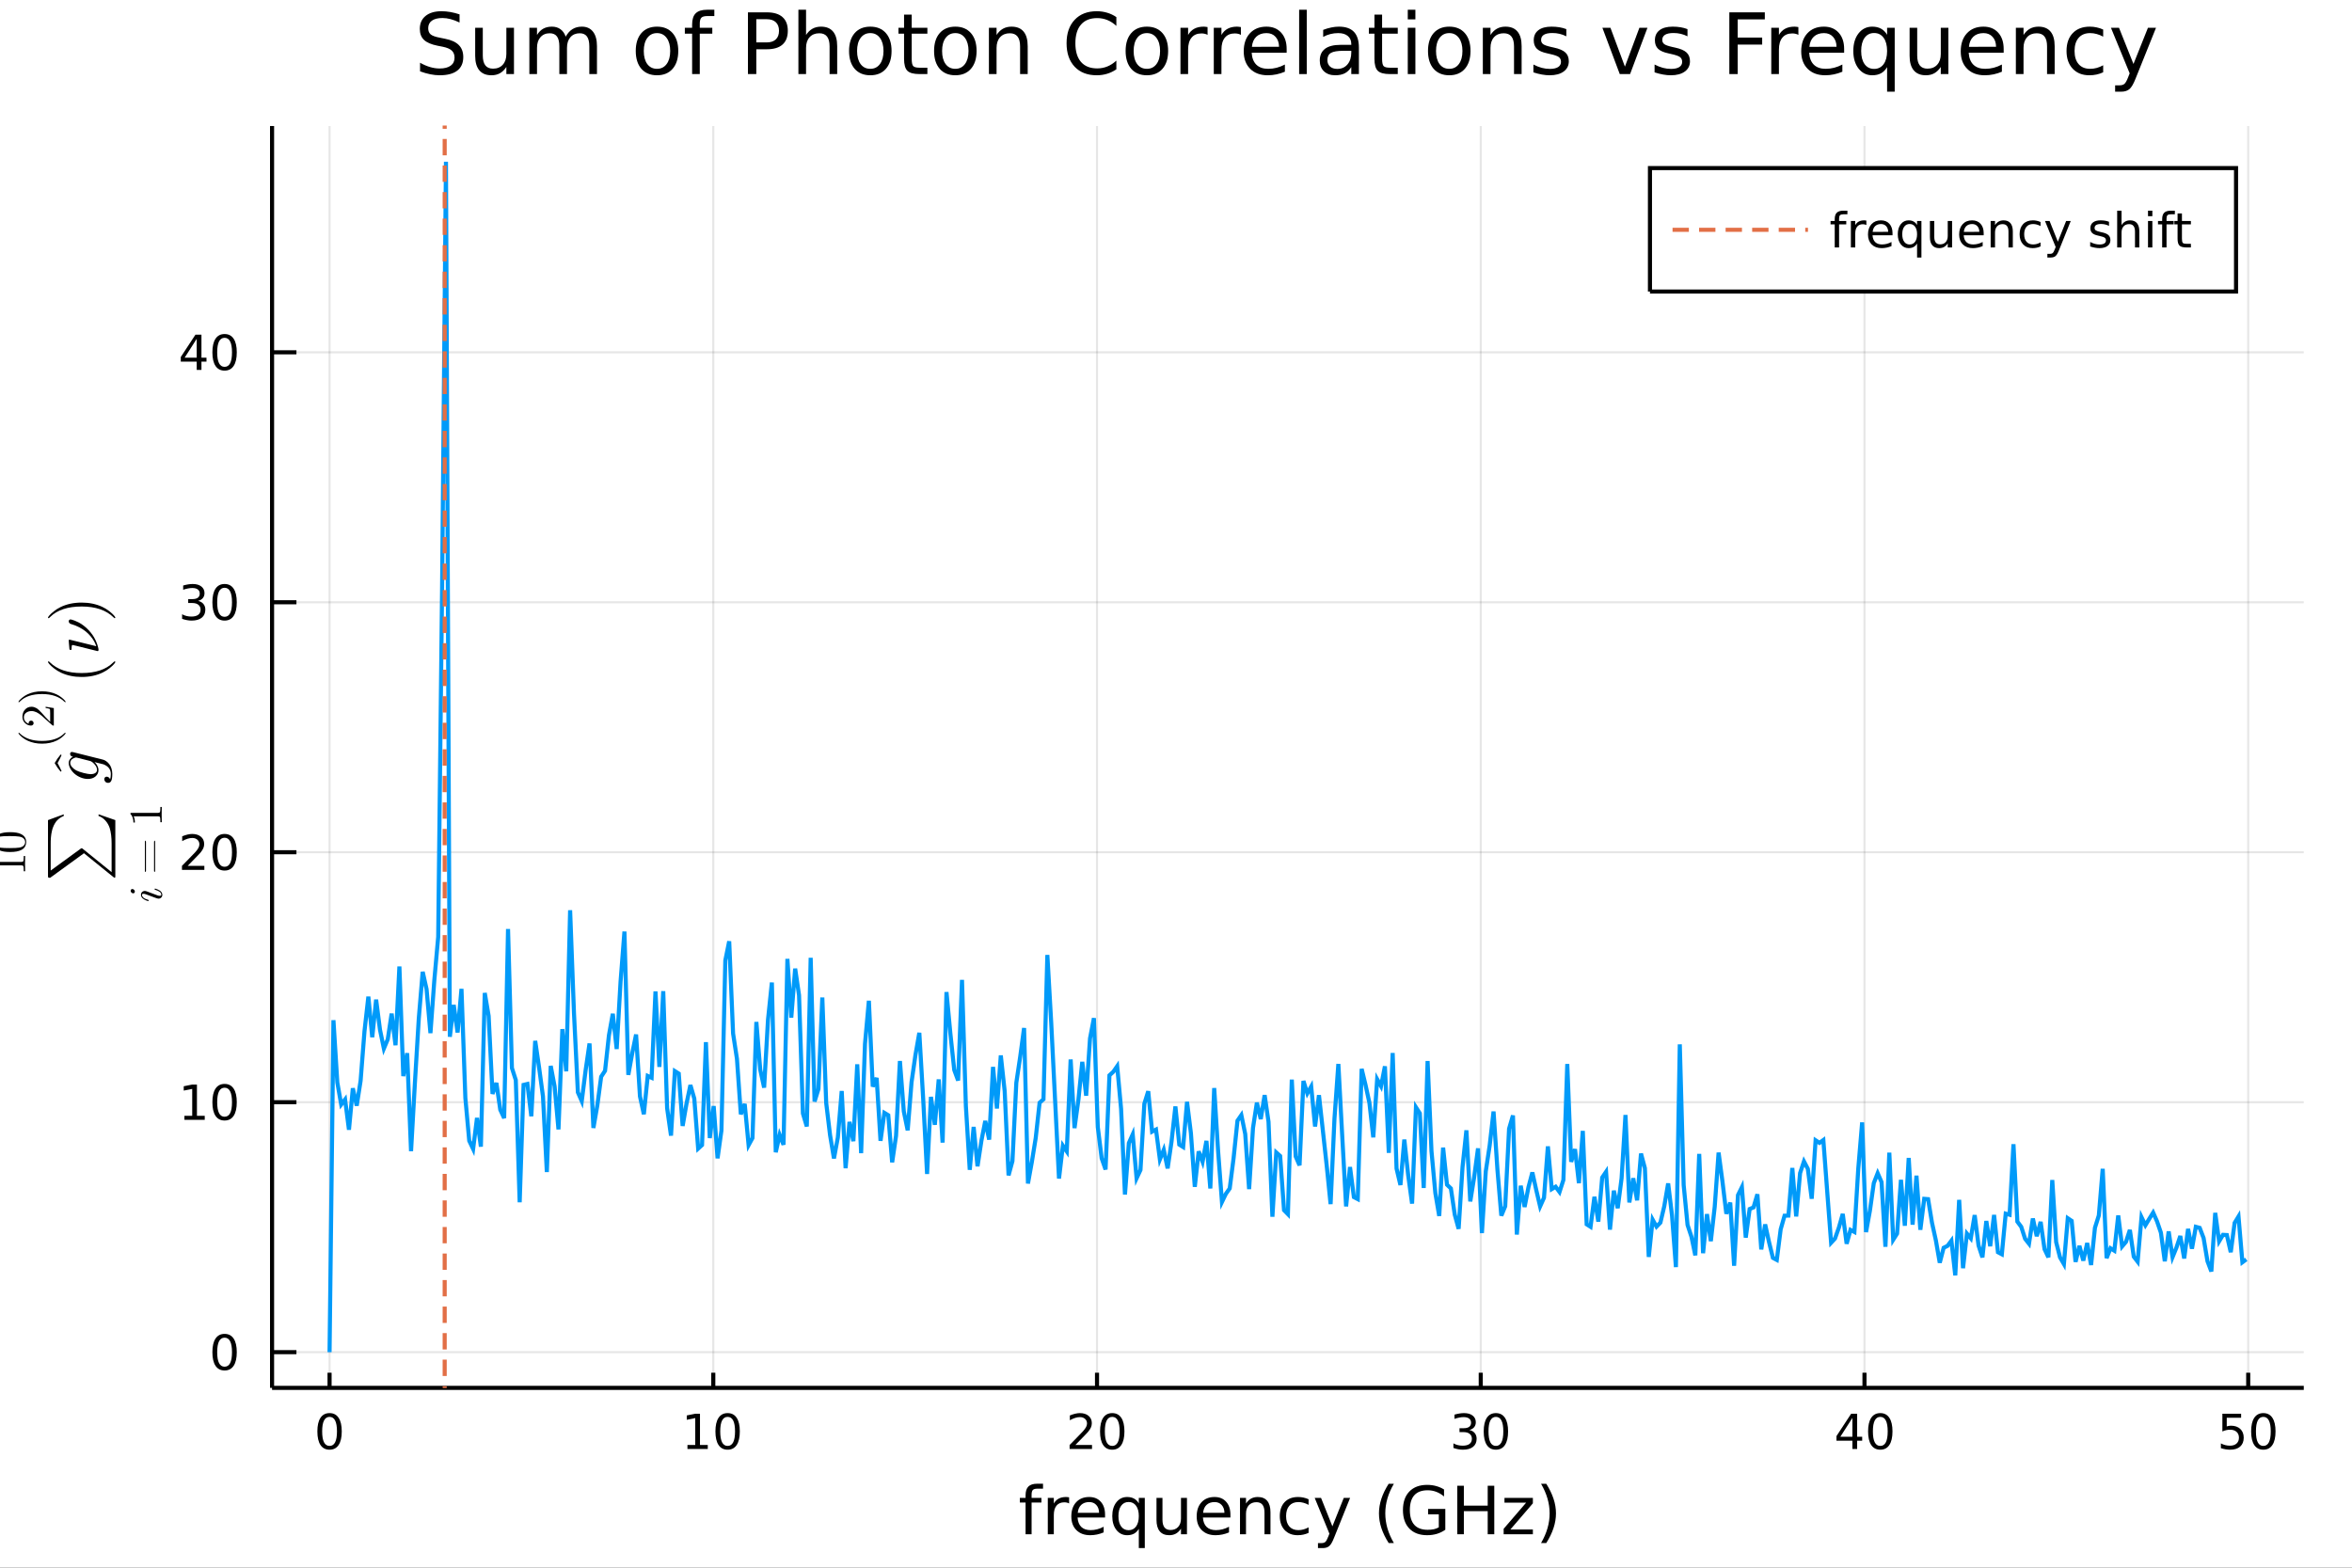 <?xml version="1.0" encoding="utf-8"?>
<svg xmlns="http://www.w3.org/2000/svg" xmlns:xlink="http://www.w3.org/1999/xlink" width="576" height="384" viewBox="0 0 2304 1536">
<rect x="0" y="0" width="2304" height="1536" fill="#333333" stroke="none"/>
<defs>
  <clipPath id="clip250">
    <rect x="0" y="0" width="2304" height="1536"/>
  </clipPath>
</defs>
<path clip-path="url(#clip250)" d="
M0 1536 L2304 1536 L2304 0 L0 0  Z
  " fill="#ffffff" fill-rule="evenodd" fill-opacity="1"/>
<defs>
  <clipPath id="clip251">
    <rect x="460" y="0" width="1614" height="1536"/>
  </clipPath>
</defs>
<defs>
  <clipPath id="clip252">
    <rect x="189" y="123" width="2068" height="1237"/>
  </clipPath>
</defs>
<path clip-path="url(#clip250)" d="
M266.509 1359.82 L2256.76 1359.82 L2256.76 123.472 L266.509 123.472  Z
  " fill="#ffffff" fill-rule="evenodd" fill-opacity="1"/>
<defs>
  <clipPath id="clip253">
    <rect x="266" y="123" width="1991" height="1237"/>
  </clipPath>
</defs>
<polyline clip-path="url(#clip253)" style="stroke:#000000; stroke-width:2; stroke-opacity:0.1; fill:none" points="
  322.837,1359.82 322.837,123.472 
  "/>
<polyline clip-path="url(#clip253)" style="stroke:#000000; stroke-width:2; stroke-opacity:0.1; fill:none" points="
  698.735,1359.82 698.735,123.472 
  "/>
<polyline clip-path="url(#clip253)" style="stroke:#000000; stroke-width:2; stroke-opacity:0.1; fill:none" points="
  1074.63,1359.82 1074.63,123.472 
  "/>
<polyline clip-path="url(#clip253)" style="stroke:#000000; stroke-width:2; stroke-opacity:0.1; fill:none" points="
  1450.53,1359.82 1450.53,123.472 
  "/>
<polyline clip-path="url(#clip253)" style="stroke:#000000; stroke-width:2; stroke-opacity:0.1; fill:none" points="
  1826.43,1359.82 1826.43,123.472 
  "/>
<polyline clip-path="url(#clip253)" style="stroke:#000000; stroke-width:2; stroke-opacity:0.1; fill:none" points="
  2202.33,1359.82 2202.33,123.472 
  "/>
<polyline clip-path="url(#clip250)" style="stroke:#000000; stroke-width:4; stroke-opacity:1; fill:none" points="
  266.509,1359.82 2256.76,1359.82 
  "/>
<polyline clip-path="url(#clip250)" style="stroke:#000000; stroke-width:4; stroke-opacity:1; fill:none" points="
  322.837,1359.82 322.837,1344.98 
  "/>
<polyline clip-path="url(#clip250)" style="stroke:#000000; stroke-width:4; stroke-opacity:1; fill:none" points="
  698.735,1359.82 698.735,1344.98 
  "/>
<polyline clip-path="url(#clip250)" style="stroke:#000000; stroke-width:4; stroke-opacity:1; fill:none" points="
  1074.63,1359.82 1074.63,1344.98 
  "/>
<polyline clip-path="url(#clip250)" style="stroke:#000000; stroke-width:4; stroke-opacity:1; fill:none" points="
  1450.53,1359.82 1450.53,1344.98 
  "/>
<polyline clip-path="url(#clip250)" style="stroke:#000000; stroke-width:4; stroke-opacity:1; fill:none" points="
  1826.43,1359.82 1826.43,1344.98 
  "/>
<polyline clip-path="url(#clip250)" style="stroke:#000000; stroke-width:4; stroke-opacity:1; fill:none" points="
  2202.33,1359.82 2202.33,1344.98 
  "/>
<path clip-path="url(#clip250)" d="M 0 0 M322.837 1388.24 Q319.226 1388.24 317.397 1391.81 Q315.591 1395.35 315.591 1402.48 Q315.591 1409.59 317.397 1413.15 Q319.226 1416.69 322.837 1416.69 Q326.471 1416.69 328.277 1413.15 Q330.105 1409.59 330.105 1402.48 Q330.105 1395.35 328.277 1391.81 Q326.471 1388.24 322.837 1388.24 M322.837 1384.54 Q328.647 1384.54 331.702 1389.15 Q334.781 1393.73 334.781 1402.48 Q334.781 1411.21 331.702 1415.81 Q328.647 1420.4 322.837 1420.4 Q317.027 1420.4 313.948 1415.81 Q310.892 1411.21 310.892 1402.48 Q310.892 1393.73 313.948 1389.15 Q317.027 1384.54 322.837 1384.54 Z" fill="#000000" fill-rule="evenodd" fill-opacity="1" /><path clip-path="url(#clip250)" d="M 0 0 M673.423 1415.79 L681.062 1415.79 L681.062 1389.42 L672.751 1391.09 L672.751 1386.83 L681.015 1385.16 L685.691 1385.16 L685.691 1415.79 L693.33 1415.79 L693.33 1419.72 L673.423 1419.72 L673.423 1415.79 Z" fill="#000000" fill-rule="evenodd" fill-opacity="1" /><path clip-path="url(#clip250)" d="M 0 0 M712.774 1388.24 Q709.163 1388.24 707.335 1391.81 Q705.529 1395.35 705.529 1402.48 Q705.529 1409.59 707.335 1413.15 Q709.163 1416.69 712.774 1416.69 Q716.409 1416.69 718.214 1413.15 Q720.043 1409.59 720.043 1402.48 Q720.043 1395.35 718.214 1391.81 Q716.409 1388.24 712.774 1388.24 M712.774 1384.54 Q718.585 1384.54 721.64 1389.15 Q724.719 1393.73 724.719 1402.48 Q724.719 1411.21 721.64 1415.81 Q718.585 1420.4 712.774 1420.4 Q706.964 1420.4 703.886 1415.81 Q700.83 1411.21 700.83 1402.48 Q700.83 1393.73 703.886 1389.15 Q706.964 1384.54 712.774 1384.54 Z" fill="#000000" fill-rule="evenodd" fill-opacity="1" /><path clip-path="url(#clip250)" d="M 0 0 M1053.41 1415.79 L1069.73 1415.79 L1069.73 1419.72 L1047.78 1419.72 L1047.78 1415.79 Q1050.44 1413.03 1055.03 1408.4 Q1059.63 1403.75 1060.81 1402.41 Q1063.06 1399.89 1063.94 1398.15 Q1064.84 1396.39 1064.84 1394.7 Q1064.84 1391.95 1062.9 1390.21 Q1060.98 1388.47 1057.87 1388.47 Q1055.68 1388.47 1053.22 1389.24 Q1050.79 1390 1048.01 1391.55 L1048.01 1386.83 Q1050.84 1385.7 1053.29 1385.12 Q1055.74 1384.54 1057.78 1384.54 Q1063.15 1384.54 1066.35 1387.22 Q1069.54 1389.91 1069.54 1394.4 Q1069.54 1396.53 1068.73 1398.45 Q1067.94 1400.35 1065.84 1402.94 Q1065.26 1403.61 1062.16 1406.83 Q1059.05 1410.02 1053.41 1415.79 Z" fill="#000000" fill-rule="evenodd" fill-opacity="1" /><path clip-path="url(#clip250)" d="M 0 0 M1089.54 1388.24 Q1085.93 1388.24 1084.1 1391.81 Q1082.3 1395.35 1082.3 1402.48 Q1082.3 1409.59 1084.1 1413.15 Q1085.93 1416.69 1089.54 1416.69 Q1093.18 1416.69 1094.98 1413.15 Q1096.81 1409.59 1096.81 1402.48 Q1096.81 1395.35 1094.98 1391.81 Q1093.18 1388.24 1089.54 1388.24 M1089.54 1384.54 Q1095.35 1384.54 1098.41 1389.15 Q1101.49 1393.73 1101.49 1402.48 Q1101.49 1411.21 1098.41 1415.81 Q1095.35 1420.4 1089.54 1420.4 Q1083.73 1420.4 1080.65 1415.81 Q1077.6 1411.21 1077.6 1402.48 Q1077.6 1393.73 1080.65 1389.15 Q1083.73 1384.54 1089.54 1384.54 Z" fill="#000000" fill-rule="evenodd" fill-opacity="1" /><path clip-path="url(#clip250)" d="M 0 0 M1439.37 1401.09 Q1442.73 1401.81 1444.61 1404.08 Q1446.5 1406.34 1446.5 1409.68 Q1446.5 1414.79 1442.99 1417.59 Q1439.47 1420.4 1432.99 1420.4 Q1430.81 1420.4 1428.49 1419.96 Q1426.2 1419.54 1423.75 1418.68 L1423.75 1414.17 Q1425.69 1415.3 1428.01 1415.88 Q1430.32 1416.46 1432.85 1416.46 Q1437.24 1416.46 1439.54 1414.72 Q1441.85 1412.99 1441.85 1409.68 Q1441.85 1406.62 1439.7 1404.91 Q1437.57 1403.17 1433.75 1403.17 L1429.72 1403.17 L1429.72 1399.33 L1433.93 1399.33 Q1437.38 1399.33 1439.21 1397.96 Q1441.04 1396.58 1441.04 1393.98 Q1441.04 1391.32 1439.14 1389.91 Q1437.27 1388.47 1433.75 1388.47 Q1431.83 1388.47 1429.63 1388.89 Q1427.43 1389.31 1424.79 1390.19 L1424.79 1386.02 Q1427.45 1385.28 1429.77 1384.91 Q1432.11 1384.54 1434.17 1384.54 Q1439.49 1384.54 1442.59 1386.97 Q1445.69 1389.38 1445.69 1393.5 Q1445.69 1396.37 1444.05 1398.36 Q1442.41 1400.33 1439.37 1401.09 Z" fill="#000000" fill-rule="evenodd" fill-opacity="1" /><path clip-path="url(#clip250)" d="M 0 0 M1465.37 1388.24 Q1461.76 1388.24 1459.93 1391.81 Q1458.12 1395.35 1458.12 1402.48 Q1458.12 1409.59 1459.93 1413.15 Q1461.76 1416.69 1465.37 1416.69 Q1469 1416.69 1470.81 1413.15 Q1472.64 1409.59 1472.64 1402.48 Q1472.64 1395.35 1470.81 1391.81 Q1469 1388.24 1465.37 1388.24 M1465.37 1384.54 Q1471.18 1384.54 1474.24 1389.15 Q1477.31 1393.73 1477.31 1402.48 Q1477.31 1411.21 1474.24 1415.81 Q1471.18 1420.4 1465.37 1420.4 Q1459.56 1420.4 1456.48 1415.81 Q1453.43 1411.21 1453.43 1402.48 Q1453.43 1393.73 1456.48 1389.15 Q1459.56 1384.54 1465.37 1384.54 Z" fill="#000000" fill-rule="evenodd" fill-opacity="1" /><path clip-path="url(#clip250)" d="M 0 0 M1814.6 1389.24 L1802.8 1407.69 L1814.6 1407.69 L1814.6 1389.24 M1813.37 1385.16 L1819.25 1385.16 L1819.25 1407.69 L1824.18 1407.69 L1824.18 1411.58 L1819.25 1411.58 L1819.25 1419.72 L1814.6 1419.72 L1814.6 1411.58 L1799 1411.58 L1799 1407.06 L1813.37 1385.16 Z" fill="#000000" fill-rule="evenodd" fill-opacity="1" /><path clip-path="url(#clip250)" d="M 0 0 M1841.92 1388.24 Q1838.31 1388.24 1836.48 1391.81 Q1834.67 1395.35 1834.67 1402.48 Q1834.67 1409.59 1836.48 1413.15 Q1838.31 1416.69 1841.92 1416.69 Q1845.55 1416.69 1847.36 1413.15 Q1849.18 1409.59 1849.18 1402.48 Q1849.18 1395.35 1847.36 1391.81 Q1845.55 1388.24 1841.92 1388.24 M1841.92 1384.54 Q1847.73 1384.54 1850.78 1389.15 Q1853.86 1393.73 1853.86 1402.48 Q1853.86 1411.21 1850.78 1415.81 Q1847.73 1420.4 1841.92 1420.4 Q1836.11 1420.4 1833.03 1415.81 Q1829.97 1411.21 1829.97 1402.48 Q1829.97 1393.73 1833.03 1389.15 Q1836.11 1384.54 1841.92 1384.54 Z" fill="#000000" fill-rule="evenodd" fill-opacity="1" /><path clip-path="url(#clip250)" d="M 0 0 M2177.03 1385.16 L2195.38 1385.16 L2195.38 1389.1 L2181.31 1389.1 L2181.31 1397.57 Q2182.33 1397.22 2183.35 1397.06 Q2184.37 1396.88 2185.38 1396.88 Q2191.17 1396.88 2194.55 1400.05 Q2197.93 1403.22 2197.93 1408.64 Q2197.93 1414.21 2194.46 1417.32 Q2190.99 1420.4 2184.67 1420.4 Q2182.49 1420.4 2180.22 1420.02 Q2177.98 1419.65 2175.57 1418.91 L2175.57 1414.21 Q2177.65 1415.35 2179.87 1415.9 Q2182.1 1416.46 2184.57 1416.46 Q2188.58 1416.46 2190.92 1414.35 Q2193.25 1412.25 2193.25 1408.64 Q2193.25 1405.02 2190.92 1402.92 Q2188.58 1400.81 2184.57 1400.81 Q2182.7 1400.81 2180.82 1401.23 Q2178.97 1401.65 2177.03 1402.52 L2177.03 1385.16 Z" fill="#000000" fill-rule="evenodd" fill-opacity="1" /><path clip-path="url(#clip250)" d="M 0 0 M2217.14 1388.24 Q2213.53 1388.24 2211.7 1391.81 Q2209.9 1395.35 2209.9 1402.48 Q2209.9 1409.59 2211.7 1413.15 Q2213.53 1416.69 2217.14 1416.69 Q2220.78 1416.69 2222.58 1413.15 Q2224.41 1409.59 2224.41 1402.48 Q2224.41 1395.35 2222.58 1391.81 Q2220.78 1388.24 2217.14 1388.24 M2217.14 1384.54 Q2222.95 1384.54 2226.01 1389.15 Q2229.09 1393.73 2229.09 1402.48 Q2229.09 1411.21 2226.01 1415.81 Q2222.95 1420.4 2217.14 1420.4 Q2211.33 1420.4 2208.25 1415.81 Q2205.2 1411.21 2205.2 1402.48 Q2205.2 1393.73 2208.25 1389.15 Q2211.33 1384.54 2217.14 1384.54 Z" fill="#000000" fill-rule="evenodd" fill-opacity="1" /><path clip-path="url(#clip250)" d="M 0 0 M1021.74 1453.72 L1021.74 1458.59 L1016.14 1458.59 Q1012.99 1458.59 1011.75 1459.86 Q1010.54 1461.13 1010.54 1464.44 L1010.54 1467.6 L1020.18 1467.6 L1020.18 1472.15 L1010.54 1472.15 L1010.54 1503.24 L1004.65 1503.24 L1004.65 1472.15 L999.047 1472.15 L999.047 1467.6 L1004.65 1467.6 L1004.65 1465.11 Q1004.65 1459.16 1007.42 1456.46 Q1010.19 1453.72 1016.2 1453.72 L1021.74 1453.72 Z" fill="#000000" fill-rule="evenodd" fill-opacity="1" /><path clip-path="url(#clip250)" d="M 0 0 M1047.3 1473.07 Q1046.31 1472.5 1045.13 1472.24 Q1043.99 1471.96 1042.59 1471.96 Q1037.62 1471.96 1034.95 1475.2 Q1032.31 1478.42 1032.31 1484.47 L1032.31 1503.24 L1026.42 1503.24 L1026.42 1467.6 L1032.31 1467.6 L1032.31 1473.13 Q1034.15 1469.89 1037.11 1468.33 Q1040.07 1466.74 1044.31 1466.74 Q1044.91 1466.74 1045.64 1466.83 Q1046.38 1466.9 1047.27 1467.05 L1047.3 1473.07 Z" fill="#000000" fill-rule="evenodd" fill-opacity="1" /><path clip-path="url(#clip250)" d="M 0 0 M1082.5 1483.96 L1082.5 1486.82 L1055.57 1486.82 Q1055.96 1492.87 1059.2 1496.05 Q1062.48 1499.2 1068.31 1499.2 Q1071.68 1499.2 1074.83 1498.37 Q1078.01 1497.55 1081.13 1495.89 L1081.13 1501.43 Q1077.98 1502.77 1074.67 1503.47 Q1071.36 1504.17 1067.96 1504.17 Q1059.43 1504.17 1054.43 1499.2 Q1049.46 1494.24 1049.46 1485.77 Q1049.46 1477.02 1054.17 1471.89 Q1058.92 1466.74 1066.94 1466.74 Q1074.13 1466.74 1078.3 1471.38 Q1082.5 1476 1082.5 1483.96 M1076.65 1482.24 Q1076.58 1477.43 1073.94 1474.57 Q1071.33 1471.7 1067 1471.7 Q1062.1 1471.7 1059.14 1474.47 Q1056.21 1477.24 1055.77 1482.27 L1076.65 1482.24 Z" fill="#000000" fill-rule="evenodd" fill-opacity="1" /><path clip-path="url(#clip250)" d="M 0 0 M1095.61 1485.45 Q1095.61 1491.91 1098.26 1495.6 Q1100.93 1499.27 1105.58 1499.27 Q1110.22 1499.27 1112.9 1495.6 Q1115.57 1491.91 1115.57 1485.45 Q1115.57 1478.99 1112.9 1475.33 Q1110.22 1471.64 1105.58 1471.64 Q1100.93 1471.64 1098.26 1475.33 Q1095.61 1478.99 1095.61 1485.45 M1115.57 1497.9 Q1113.73 1501.08 1110.89 1502.64 Q1108.09 1504.17 1104.14 1504.17 Q1097.68 1504.17 1093.61 1499.01 Q1089.57 1493.85 1089.57 1485.45 Q1089.57 1477.05 1093.61 1471.89 Q1097.68 1466.74 1104.14 1466.74 Q1108.09 1466.74 1110.89 1468.3 Q1113.73 1469.82 1115.57 1473.01 L1115.57 1467.6 L1121.43 1467.6 L1121.43 1516.8 L1115.57 1516.8 L1115.57 1497.9 Z" fill="#000000" fill-rule="evenodd" fill-opacity="1" /><path clip-path="url(#clip250)" d="M 0 0 M1132.89 1489.18 L1132.89 1467.6 L1138.74 1467.6 L1138.74 1488.95 Q1138.74 1494.01 1140.72 1496.56 Q1142.69 1499.07 1146.64 1499.07 Q1151.38 1499.07 1154.12 1496.05 Q1156.88 1493.03 1156.88 1487.81 L1156.88 1467.6 L1162.74 1467.6 L1162.74 1503.24 L1156.88 1503.24 L1156.88 1497.77 Q1154.75 1501.02 1151.92 1502.61 Q1149.12 1504.17 1145.39 1504.17 Q1139.25 1504.17 1136.07 1500.35 Q1132.89 1496.53 1132.89 1489.18 M1147.62 1466.74 L1147.62 1466.74 Z" fill="#000000" fill-rule="evenodd" fill-opacity="1" /><path clip-path="url(#clip250)" d="M 0 0 M1205.3 1483.96 L1205.3 1486.82 L1178.37 1486.82 Q1178.75 1492.87 1182 1496.05 Q1185.28 1499.2 1191.1 1499.2 Q1194.47 1499.2 1197.63 1498.37 Q1200.81 1497.55 1203.93 1495.89 L1203.93 1501.43 Q1200.78 1502.77 1197.47 1503.47 Q1194.16 1504.17 1190.75 1504.17 Q1182.22 1504.17 1177.22 1499.2 Q1172.26 1494.24 1172.26 1485.77 Q1172.26 1477.02 1176.97 1471.89 Q1181.71 1466.74 1189.73 1466.74 Q1196.93 1466.74 1201.09 1471.38 Q1205.3 1476 1205.3 1483.96 M1199.44 1482.24 Q1199.38 1477.43 1196.73 1474.57 Q1194.12 1471.7 1189.8 1471.7 Q1184.89 1471.7 1181.93 1474.47 Q1179.01 1477.24 1178.56 1482.27 L1199.44 1482.24 Z" fill="#000000" fill-rule="evenodd" fill-opacity="1" /><path clip-path="url(#clip250)" d="M 0 0 M1244.54 1481.73 L1244.54 1503.24 L1238.68 1503.24 L1238.68 1481.92 Q1238.68 1476.86 1236.71 1474.34 Q1234.74 1471.83 1230.79 1471.83 Q1226.05 1471.83 1223.31 1474.85 Q1220.57 1477.88 1220.57 1483.1 L1220.57 1503.24 L1214.69 1503.24 L1214.69 1467.6 L1220.57 1467.6 L1220.57 1473.13 Q1222.67 1469.92 1225.51 1468.33 Q1228.37 1466.74 1232.1 1466.74 Q1238.24 1466.74 1241.39 1470.56 Q1244.54 1474.34 1244.54 1481.73 Z" fill="#000000" fill-rule="evenodd" fill-opacity="1" /><path clip-path="url(#clip250)" d="M 0 0 M1281.88 1468.96 L1281.88 1474.44 Q1279.39 1473.07 1276.88 1472.4 Q1274.4 1471.7 1271.85 1471.7 Q1266.15 1471.7 1263 1475.33 Q1259.85 1478.93 1259.85 1485.45 Q1259.85 1491.98 1263 1495.6 Q1266.15 1499.2 1271.85 1499.2 Q1274.4 1499.2 1276.88 1498.53 Q1279.39 1497.83 1281.88 1496.46 L1281.88 1501.88 Q1279.42 1503.02 1276.78 1503.59 Q1274.17 1504.17 1271.21 1504.17 Q1263.16 1504.17 1258.42 1499.11 Q1253.68 1494.05 1253.68 1485.45 Q1253.68 1476.73 1258.45 1471.73 Q1263.26 1466.74 1271.59 1466.74 Q1274.3 1466.74 1276.88 1467.31 Q1279.46 1467.85 1281.88 1468.96 Z" fill="#000000" fill-rule="evenodd" fill-opacity="1" /><path clip-path="url(#clip250)" d="M 0 0 M1306.89 1506.55 Q1304.41 1512.92 1302.05 1514.86 Q1299.7 1516.8 1295.75 1516.8 L1291.07 1516.8 L1291.07 1511.9 L1294.51 1511.9 Q1296.93 1511.9 1298.27 1510.76 Q1299.6 1509.61 1301.23 1505.34 L1302.28 1502.67 L1287.86 1467.6 L1294.07 1467.6 L1305.21 1495.48 L1316.35 1467.6 L1322.55 1467.6 L1306.89 1506.55 Z" fill="#000000" fill-rule="evenodd" fill-opacity="1" /><path clip-path="url(#clip250)" d="M 0 0 M1365.43 1453.78 Q1361.16 1461.1 1359.09 1468.26 Q1357.02 1475.43 1357.02 1482.78 Q1357.02 1490.13 1359.09 1497.36 Q1361.19 1504.55 1365.43 1511.84 L1360.33 1511.84 Q1355.56 1504.36 1353.17 1497.13 Q1350.82 1489.91 1350.82 1482.78 Q1350.82 1475.68 1353.17 1468.49 Q1355.53 1461.29 1360.33 1453.78 L1365.43 1453.78 Z" fill="#000000" fill-rule="evenodd" fill-opacity="1" /><path clip-path="url(#clip250)" d="M 0 0 M1409.44 1496.46 L1409.44 1483.7 L1398.94 1483.7 L1398.94 1478.42 L1415.81 1478.42 L1415.81 1498.82 Q1412.09 1501.46 1407.6 1502.83 Q1403.11 1504.17 1398.02 1504.17 Q1386.88 1504.17 1380.58 1497.67 Q1374.31 1491.15 1374.31 1479.53 Q1374.31 1467.88 1380.58 1461.39 Q1386.88 1454.86 1398.02 1454.86 Q1402.66 1454.86 1406.83 1456.01 Q1411.04 1457.16 1414.57 1459.38 L1414.57 1466.23 Q1411 1463.2 1406.99 1461.68 Q1402.98 1460.15 1398.56 1460.15 Q1389.84 1460.15 1385.45 1465.02 Q1381.08 1469.89 1381.08 1479.53 Q1381.08 1489.14 1385.45 1494.01 Q1389.84 1498.88 1398.56 1498.88 Q1401.96 1498.88 1404.64 1498.31 Q1407.31 1497.71 1409.44 1496.46 Z" fill="#000000" fill-rule="evenodd" fill-opacity="1" /><path clip-path="url(#clip250)" d="M 0 0 M1427.55 1455.72 L1433.98 1455.72 L1433.98 1475.2 L1457.35 1475.2 L1457.35 1455.72 L1463.78 1455.72 L1463.78 1503.24 L1457.35 1503.24 L1457.35 1480.61 L1433.98 1480.61 L1433.98 1503.24 L1427.55 1503.24 L1427.55 1455.72 Z" fill="#000000" fill-rule="evenodd" fill-opacity="1" /><path clip-path="url(#clip250)" d="M 0 0 M1473.77 1467.6 L1501.59 1467.6 L1501.59 1472.94 L1479.56 1498.57 L1501.59 1498.57 L1501.59 1503.24 L1472.97 1503.24 L1472.97 1497.9 L1495 1472.27 L1473.77 1472.27 L1473.77 1467.6 Z" fill="#000000" fill-rule="evenodd" fill-opacity="1" /><path clip-path="url(#clip250)" d="M 0 0 M1509.61 1453.78 L1514.7 1453.78 Q1519.48 1461.29 1521.83 1468.49 Q1524.22 1475.68 1524.22 1482.78 Q1524.22 1489.91 1521.83 1497.13 Q1519.48 1504.36 1514.7 1511.84 L1509.61 1511.84 Q1513.84 1504.55 1515.91 1497.36 Q1518.01 1490.13 1518.01 1482.78 Q1518.01 1475.43 1515.91 1468.26 Q1513.84 1461.1 1509.61 1453.78 Z" fill="#000000" fill-rule="evenodd" fill-opacity="1" /><polyline clip-path="url(#clip253)" style="stroke:#000000; stroke-width:2; stroke-opacity:0.1; fill:none" points="
  266.509,1324.83 2256.76,1324.83 
  "/>
<polyline clip-path="url(#clip253)" style="stroke:#000000; stroke-width:2; stroke-opacity:0.1; fill:none" points="
  266.509,1079.92 2256.76,1079.92 
  "/>
<polyline clip-path="url(#clip253)" style="stroke:#000000; stroke-width:2; stroke-opacity:0.1; fill:none" points="
  266.509,835.006 2256.76,835.006 
  "/>
<polyline clip-path="url(#clip253)" style="stroke:#000000; stroke-width:2; stroke-opacity:0.1; fill:none" points="
  266.509,590.095 2256.76,590.095 
  "/>
<polyline clip-path="url(#clip253)" style="stroke:#000000; stroke-width:2; stroke-opacity:0.1; fill:none" points="
  266.509,345.183 2256.76,345.183 
  "/>
<polyline clip-path="url(#clip250)" style="stroke:#000000; stroke-width:4; stroke-opacity:1; fill:none" points="
  266.509,1359.82 266.509,123.472 
  "/>
<polyline clip-path="url(#clip250)" style="stroke:#000000; stroke-width:4; stroke-opacity:1; fill:none" points="
  266.509,1324.83 290.392,1324.83 
  "/>
<polyline clip-path="url(#clip250)" style="stroke:#000000; stroke-width:4; stroke-opacity:1; fill:none" points="
  266.509,1079.92 290.392,1079.92 
  "/>
<polyline clip-path="url(#clip250)" style="stroke:#000000; stroke-width:4; stroke-opacity:1; fill:none" points="
  266.509,835.006 290.392,835.006 
  "/>
<polyline clip-path="url(#clip250)" style="stroke:#000000; stroke-width:4; stroke-opacity:1; fill:none" points="
  266.509,590.095 290.392,590.095 
  "/>
<polyline clip-path="url(#clip250)" style="stroke:#000000; stroke-width:4; stroke-opacity:1; fill:none" points="
  266.509,345.183 290.392,345.183 
  "/>
<path clip-path="url(#clip250)" d="M 0 0 M220.005 1310.63 Q216.394 1310.63 214.565 1314.19 Q212.759 1317.73 212.759 1324.86 Q212.759 1331.97 214.565 1335.53 Q216.394 1339.08 220.005 1339.08 Q223.639 1339.08 225.444 1335.53 Q227.273 1331.97 227.273 1324.86 Q227.273 1317.73 225.444 1314.19 Q223.639 1310.63 220.005 1310.63 M220.005 1306.92 Q225.815 1306.92 228.87 1311.53 Q231.949 1316.11 231.949 1324.86 Q231.949 1333.59 228.87 1338.2 Q225.815 1342.78 220.005 1342.78 Q214.194 1342.78 211.116 1338.2 Q208.06 1333.59 208.06 1324.86 Q208.06 1316.11 211.116 1311.53 Q214.194 1306.92 220.005 1306.92 Z" fill="#000000" fill-rule="evenodd" fill-opacity="1" /><path clip-path="url(#clip250)" d="M 0 0 M180.653 1093.26 L188.292 1093.26 L188.292 1066.9 L179.982 1068.56 L179.982 1064.3 L188.246 1062.64 L192.921 1062.64 L192.921 1093.26 L200.56 1093.26 L200.56 1097.2 L180.653 1097.2 L180.653 1093.26 Z" fill="#000000" fill-rule="evenodd" fill-opacity="1" /><path clip-path="url(#clip250)" d="M 0 0 M220.005 1065.72 Q216.394 1065.72 214.565 1069.28 Q212.759 1072.82 212.759 1079.95 Q212.759 1087.06 214.565 1090.62 Q216.394 1094.17 220.005 1094.17 Q223.639 1094.17 225.444 1090.62 Q227.273 1087.06 227.273 1079.95 Q227.273 1072.82 225.444 1069.28 Q223.639 1065.72 220.005 1065.72 M220.005 1062.01 Q225.815 1062.01 228.87 1066.62 Q231.949 1071.2 231.949 1079.95 Q231.949 1088.68 228.87 1093.29 Q225.815 1097.87 220.005 1097.87 Q214.194 1097.87 211.116 1093.29 Q208.06 1088.68 208.06 1079.95 Q208.06 1071.2 211.116 1066.62 Q214.194 1062.01 220.005 1062.01 Z" fill="#000000" fill-rule="evenodd" fill-opacity="1" /><path clip-path="url(#clip250)" d="M 0 0 M183.871 848.351 L200.19 848.351 L200.19 852.286 L178.246 852.286 L178.246 848.351 Q180.908 845.596 185.491 840.967 Q190.097 836.314 191.278 834.971 Q193.523 832.448 194.403 830.712 Q195.306 828.953 195.306 827.263 Q195.306 824.508 193.361 822.772 Q191.44 821.036 188.338 821.036 Q186.139 821.036 183.685 821.8 Q181.255 822.564 178.477 824.115 L178.477 819.393 Q181.301 818.258 183.755 817.68 Q186.208 817.101 188.246 817.101 Q193.616 817.101 196.81 819.786 Q200.005 822.471 200.005 826.962 Q200.005 829.092 199.195 831.013 Q198.407 832.911 196.301 835.504 Q195.722 836.175 192.62 839.393 Q189.519 842.587 183.871 848.351 Z" fill="#000000" fill-rule="evenodd" fill-opacity="1" /><path clip-path="url(#clip250)" d="M 0 0 M220.005 820.805 Q216.394 820.805 214.565 824.37 Q212.759 827.911 212.759 835.041 Q212.759 842.147 214.565 845.712 Q216.394 849.254 220.005 849.254 Q223.639 849.254 225.444 845.712 Q227.273 842.147 227.273 835.041 Q227.273 827.911 225.444 824.37 Q223.639 820.805 220.005 820.805 M220.005 817.101 Q225.815 817.101 228.87 821.708 Q231.949 826.291 231.949 835.041 Q231.949 843.768 228.87 848.374 Q225.815 852.957 220.005 852.957 Q214.194 852.957 211.116 848.374 Q208.06 843.768 208.06 835.041 Q208.06 826.291 211.116 821.708 Q214.194 817.101 220.005 817.101 Z" fill="#000000" fill-rule="evenodd" fill-opacity="1" /><path clip-path="url(#clip250)" d="M 0 0 M194.009 588.74 Q197.366 589.458 199.241 591.727 Q201.139 593.995 201.139 597.328 Q201.139 602.444 197.62 605.245 Q194.102 608.046 187.621 608.046 Q185.445 608.046 183.13 607.606 Q180.838 607.189 178.384 606.333 L178.384 601.819 Q180.329 602.953 182.644 603.532 Q184.958 604.111 187.482 604.111 Q191.88 604.111 194.171 602.375 Q196.486 600.639 196.486 597.328 Q196.486 594.273 194.333 592.56 Q192.204 590.824 188.384 590.824 L184.357 590.824 L184.357 586.981 L188.57 586.981 Q192.019 586.981 193.847 585.615 Q195.676 584.227 195.676 581.634 Q195.676 578.972 193.778 577.56 Q191.903 576.125 188.384 576.125 Q186.463 576.125 184.264 576.541 Q182.065 576.958 179.426 577.838 L179.426 573.671 Q182.088 572.93 184.403 572.56 Q186.741 572.19 188.801 572.19 Q194.125 572.19 197.227 574.62 Q200.329 577.028 200.329 581.148 Q200.329 584.018 198.685 586.009 Q197.042 587.977 194.009 588.74 Z" fill="#000000" fill-rule="evenodd" fill-opacity="1" /><path clip-path="url(#clip250)" d="M 0 0 M220.005 575.893 Q216.394 575.893 214.565 579.458 Q212.759 583 212.759 590.129 Q212.759 597.236 214.565 600.801 Q216.394 604.342 220.005 604.342 Q223.639 604.342 225.444 600.801 Q227.273 597.236 227.273 590.129 Q227.273 583 225.444 579.458 Q223.639 575.893 220.005 575.893 M220.005 572.19 Q225.815 572.19 228.87 576.796 Q231.949 581.379 231.949 590.129 Q231.949 598.856 228.87 603.463 Q225.815 608.046 220.005 608.046 Q214.194 608.046 211.116 603.463 Q208.06 598.856 208.06 590.129 Q208.06 581.379 211.116 576.796 Q214.194 572.19 220.005 572.19 Z" fill="#000000" fill-rule="evenodd" fill-opacity="1" /><path clip-path="url(#clip250)" d="M 0 0 M192.69 331.977 L180.884 350.426 L192.69 350.426 L192.69 331.977 M191.463 327.903 L197.343 327.903 L197.343 350.426 L202.273 350.426 L202.273 354.315 L197.343 354.315 L197.343 362.463 L192.69 362.463 L192.69 354.315 L177.088 354.315 L177.088 349.801 L191.463 327.903 Z" fill="#000000" fill-rule="evenodd" fill-opacity="1" /><path clip-path="url(#clip250)" d="M 0 0 M220.005 330.982 Q216.394 330.982 214.565 334.547 Q212.759 338.088 212.759 345.218 Q212.759 352.324 214.565 355.889 Q216.394 359.431 220.005 359.431 Q223.639 359.431 225.444 355.889 Q227.273 352.324 227.273 345.218 Q227.273 338.088 225.444 334.547 Q223.639 330.982 220.005 330.982 M220.005 327.278 Q225.815 327.278 228.87 331.885 Q231.949 336.468 231.949 345.218 Q231.949 353.945 228.87 358.551 Q225.815 363.135 220.005 363.135 Q214.194 363.135 211.116 358.551 Q208.06 353.945 208.06 345.218 Q208.06 336.468 211.116 331.885 Q214.194 327.278 220.005 327.278 Z" fill="#000000" fill-rule="evenodd" fill-opacity="1" /><path clip-path="url(#clip250)" d="M 0 0 M96.548 797.856 L112.973 803.524 L112.973 858.21 Q112.973 858.951 112.941 859.24 Q112.909 859.53 112.748 859.756 Q112.587 859.981 112.233 859.981 Q111.943 859.981 111.202 859.402 L82.249 835.988 L49.141 860.046 Q47.628 860.046 47.338 859.788 Q47.016 859.53 47.016 858.21 L47.016 803.524 L62.442 797.856 L62.442 799.499 Q60.446 800.239 58.771 801.431 Q57.064 802.59 55.84 803.943 Q54.616 805.263 53.65 807.003 Q52.652 808.709 52.04 810.32 Q51.396 811.898 50.945 813.862 Q50.462 815.827 50.236 817.405 Q49.979 818.951 49.85 820.883 Q49.721 822.816 49.689 824.039 Q49.657 825.263 49.657 826.809 L49.657 852.928 L79.061 831.511 Q79.801 831.028 79.995 831.028 Q80.284 831.028 81.057 831.64 L109.334 854.506 L109.334 826.487 Q109.334 817.469 107.434 811.189 Q105.985 806.938 103.118 803.846 Q100.252 800.722 96.548 799.499 L96.548 797.856 Z" fill="#000000" fill-rule="evenodd" fill-opacity="1" /><path clip-path="url(#clip250)" d="M 0 0 M129.637 871.053 Q130.629 871.053 131.373 871.865 Q132.095 872.654 132.095 873.51 Q132.095 874.299 131.621 874.795 Q131.125 875.269 130.426 875.269 Q129.502 875.269 128.736 874.48 Q127.969 873.691 127.969 872.766 Q127.969 872 128.443 871.527 Q128.916 871.053 129.637 871.053 M151.888 870.647 Q152.069 870.647 152.79 870.85 Q153.489 871.053 154.571 871.549 Q155.631 872.023 156.623 872.676 Q157.615 873.33 158.314 874.412 Q159.012 875.472 159.012 876.689 Q159.012 878.335 157.93 879.417 Q156.848 880.477 155.225 880.477 Q154.346 880.477 151.528 879.417 Q143.322 876.351 142.984 876.238 Q141.699 875.72 140.571 875.72 Q140.053 875.72 139.737 875.832 Q139.399 875.945 139.286 876.171 Q139.151 876.396 139.128 876.531 Q139.106 876.644 139.106 876.869 Q139.106 878.2 140.459 879.44 Q141.811 880.679 144.832 881.536 Q145.396 881.716 145.531 881.829 Q145.666 881.942 145.666 882.28 Q145.644 882.844 145.193 882.844 Q145.058 882.844 144.539 882.686 Q143.998 882.528 143.186 882.235 Q142.352 881.942 141.496 881.423 Q140.616 880.905 139.85 880.274 Q139.083 879.62 138.587 878.696 Q138.091 877.771 138.091 876.734 Q138.091 875.043 139.196 874.006 Q140.278 872.947 141.879 872.947 Q142.758 872.947 144.314 873.556 Q146.343 874.299 146.996 874.57 L151.843 876.374 Q153.602 877.027 154.143 877.23 Q154.661 877.411 155.293 877.568 Q155.901 877.704 156.465 877.704 Q157.254 877.704 157.615 877.456 Q157.975 877.185 157.975 876.599 Q157.975 874.976 156.375 873.781 Q154.752 872.586 152.272 871.887 Q152.204 871.865 152.091 871.842 Q151.528 871.662 151.46 871.481 Q151.438 871.391 151.438 871.211 Q151.438 870.647 151.888 870.647 Z" fill="#000000" fill-rule="evenodd" fill-opacity="1" /><path clip-path="url(#clip250)" d="M 0 0 M151.483 854.271 Q150.919 854.225 150.919 853.346 L150.919 825.053 Q150.919 823.723 151.438 823.701 Q152.001 823.701 151.979 824.963 L151.979 853.031 Q152.001 854.271 151.483 854.271 M142.465 854.271 Q141.901 854.271 141.924 853.301 L141.924 825.098 Q141.924 823.723 142.465 823.701 Q142.984 823.701 142.984 824.873 L142.984 853.346 Q142.984 854.271 142.465 854.271 Z" fill="#000000" fill-rule="evenodd" fill-opacity="1" /><path clip-path="url(#clip250)" d="M 0 0 M132.14 805.893 L130.697 805.893 Q130.697 800.347 127.744 797.484 Q127.744 796.695 127.924 796.559 Q128.104 796.424 128.939 796.424 L154.842 796.424 Q156.217 796.424 156.645 795.748 Q157.074 795.071 157.074 792.118 L157.074 790.653 L158.494 790.653 Q158.359 792.276 158.359 798.137 Q158.359 803.999 158.494 805.599 L157.074 805.599 L157.074 804.134 Q157.074 801.226 156.668 800.527 Q156.239 799.828 154.842 799.828 L130.922 799.828 Q132.14 802.24 132.14 805.893 Z" fill="#000000" fill-rule="evenodd" fill-opacity="1" /><path clip-path="url(#clip250)" d="M 0 0 M-1.698 853.952 L-3.141 853.952 Q-3.141 848.406 -6.094 845.543 Q-6.094 844.754 -5.913 844.619 Q-5.733 844.483 -4.899 844.483 L21.004 844.483 Q22.379 844.483 22.808 843.807 Q23.236 843.131 23.236 840.178 L23.236 838.712 L24.656 838.712 Q24.521 840.335 24.521 846.197 Q24.521 852.058 24.656 853.659 L23.236 853.659 L23.236 852.194 Q23.236 849.285 22.83 848.587 Q22.402 847.888 21.004 847.888 L-2.915 847.888 Q-1.698 850.3 -1.698 853.952 Z" fill="#000000" fill-rule="evenodd" fill-opacity="1" /><path clip-path="url(#clip250)" d="M 0 0 M9.89 834.784 Q3.104 834.784 -0.593 833.071 Q-6.094 830.681 -6.094 825.045 Q-6.094 823.85 -5.756 822.61 Q-5.44 821.348 -4.2 819.77 Q-2.96 818.169 -0.931 817.2 Q2.991 815.351 9.89 815.351 Q16.631 815.351 20.305 817.065 Q25.671 819.567 25.671 825.09 Q25.671 827.164 24.611 829.283 Q23.552 831.38 21.004 832.71 Q17.194 834.784 9.89 834.784 M9.326 830.952 Q16.293 830.952 19.065 830.456 Q22.064 829.892 23.371 828.359 Q24.656 826.804 24.656 825.09 Q24.656 823.242 23.281 821.709 Q21.883 820.153 18.885 819.68 Q15.932 819.161 9.326 819.184 Q2.901 819.184 0.331 819.635 Q-2.667 820.243 -3.862 821.866 Q-5.079 823.467 -5.079 825.09 Q-5.079 825.699 -4.899 826.353 Q-4.719 826.984 -4.2 827.908 Q-3.682 828.833 -2.397 829.554 Q-1.112 830.253 0.827 830.591 Q3.33 830.952 9.326 830.952 Z" fill="#000000" fill-rule="evenodd" fill-opacity="1" /><path clip-path="url(#clip250)" d="M 0 0 M59.4 739.265 L60.324 739.828 Q58.813 743.323 56.401 747.674 Q58.813 752.025 60.324 755.519 L59.4 756.06 Q56.086 752.25 53.538 747.674 Q56.108 743.052 59.4 739.265 Z" fill="#000000" fill-rule="evenodd" fill-opacity="1" /><path clip-path="url(#clip250)" d="M 0 0 M70.429 736.755 Q70.462 736.755 71.621 736.949 L100.896 744.291 Q102.442 744.678 103.988 745.773 Q105.566 746.836 106.919 748.543 Q108.303 750.217 109.141 752.794 Q110.01 755.338 110.01 758.269 Q110.01 762.939 109.012 765 Q108.046 767.029 105.985 767.029 Q104.181 767.029 103.15 765.902 Q102.152 764.774 102.152 763.486 Q102.152 762.262 102.861 761.618 Q103.569 760.974 104.471 760.974 Q105.469 760.974 106.468 761.65 Q107.498 762.327 107.885 763.679 Q108.561 761.522 108.561 758.398 Q108.561 751.795 101.572 748.961 Q101.476 748.897 101.444 748.897 L92.716 746.707 L92.651 746.804 Q93.296 747.351 94.036 748.221 Q94.745 749.058 95.614 750.861 Q96.484 752.665 96.484 754.436 Q96.484 758.14 93.65 760.684 Q90.783 763.196 86.049 763.196 Q82.603 763.196 79.157 761.811 Q75.679 760.394 73.135 758.204 Q70.558 755.982 68.948 753.148 Q67.338 750.282 67.338 747.512 Q67.338 745.58 68.497 743.937 Q69.624 742.295 71.492 741.393 Q69.946 741.232 69.302 740.362 Q68.658 739.461 68.658 738.688 Q68.658 737.818 69.141 737.303 Q69.592 736.755 70.429 736.755 M74.455 742.166 Q74.262 742.166 73.746 742.295 Q73.199 742.424 72.329 742.81 Q71.46 743.164 70.687 743.712 Q69.914 744.259 69.367 745.258 Q68.787 746.224 68.787 747.448 Q68.787 749.444 70.462 751.441 Q72.104 753.438 74.648 754.823 Q77.096 756.111 81.83 757.335 Q86.564 758.526 88.98 758.526 Q91.363 758.526 93.199 757.496 Q95.035 756.465 95.035 754.243 Q95.035 751.667 92.651 748.897 Q90.171 746.031 88.046 745.548 L75.453 742.359 Q74.68 742.166 74.455 742.166 Z" fill="#000000" fill-rule="evenodd" fill-opacity="1" /><path clip-path="url(#clip250)" d="M 0 0 M41.175 728.64 Q33.374 728.64 27.085 725.731 Q24.447 724.491 22.238 722.756 Q20.028 721.02 19.059 719.87 Q18.09 718.72 18.09 718.405 Q18.09 717.954 18.54 717.931 Q18.766 717.931 19.329 718.54 Q26.904 725.979 41.175 725.957 Q55.49 725.957 62.772 718.72 Q63.561 717.931 63.809 717.931 Q64.26 717.931 64.26 718.405 Q64.26 718.72 63.336 719.825 Q62.411 720.929 60.292 722.643 Q58.173 724.356 55.58 725.596 Q49.291 728.64 41.175 728.64 Z" fill="#000000" fill-rule="evenodd" fill-opacity="1" /><path clip-path="url(#clip250)" d="M 0 0 M52.717 710.911 Q51.883 710.911 51.635 710.844 Q51.387 710.753 51.004 710.393 L41.13 701.533 Q35.674 696.686 30.917 696.686 Q27.829 696.686 25.619 698.309 Q23.41 699.91 23.41 702.863 Q23.41 704.892 24.65 706.605 Q25.89 708.319 28.099 709.108 Q28.054 708.972 28.054 708.499 Q28.054 707.349 28.775 706.718 Q29.497 706.064 30.466 706.064 Q31.706 706.064 32.315 706.876 Q32.901 707.665 32.901 708.454 Q32.901 708.77 32.833 709.198 Q32.766 709.604 32.135 710.257 Q31.481 710.911 30.331 710.911 Q27.107 710.911 24.537 708.476 Q21.967 706.019 21.967 702.277 Q21.967 698.039 24.492 695.266 Q26.994 692.47 30.917 692.47 Q32.292 692.47 33.555 692.898 Q34.795 693.304 35.764 693.868 Q36.733 694.409 38.289 695.897 Q39.845 697.385 40.949 698.58 Q42.054 699.774 44.398 702.457 L49.155 707.349 L49.155 699.03 Q49.155 694.973 48.795 694.657 Q48.141 694.206 44.692 693.642 L44.692 692.47 L52.717 693.778 L52.717 710.911 Z" fill="#000000" fill-rule="evenodd" fill-opacity="1" /><path clip-path="url(#clip250)" d="M 0 0 M63.809 688.047 Q63.584 688.047 63.02 687.461 Q55.445 680.022 41.175 680.022 Q26.859 680.022 19.622 687.168 Q18.788 688.047 18.54 688.047 Q18.09 688.047 18.09 687.597 Q18.09 687.281 19.014 686.176 Q19.938 685.049 22.057 683.358 Q24.176 681.645 26.769 680.382 Q33.059 677.339 41.175 677.339 Q48.975 677.339 55.265 680.247 Q57.902 681.487 60.112 683.223 Q62.321 684.959 63.29 686.109 Q64.26 687.258 64.26 687.597 Q64.26 688.047 63.809 688.047 Z" fill="#000000" fill-rule="evenodd" fill-opacity="1" /><path clip-path="url(#clip250)" d="M 0 0 M79.995 663.279 Q68.851 663.279 59.866 659.125 Q56.098 657.353 52.941 654.873 Q49.785 652.394 48.401 650.751 Q47.016 649.109 47.016 648.658 Q47.016 648.014 47.66 647.981 Q47.982 647.981 48.787 648.851 Q59.608 659.479 79.995 659.447 Q100.445 659.447 110.848 649.109 Q111.975 647.981 112.329 647.981 Q112.973 647.981 112.973 648.658 Q112.973 649.109 111.653 650.687 Q110.332 652.265 107.305 654.712 Q104.278 657.16 100.574 658.931 Q91.589 663.279 79.995 663.279 Z" fill="#000000" fill-rule="evenodd" fill-opacity="1" /><path clip-path="url(#clip250)" d="M 0 0 M69.109 606.906 Q69.399 606.906 70.397 607.164 Q71.363 607.39 73.263 608.13 Q75.131 608.839 77.225 609.934 Q79.286 610.997 81.895 612.961 Q84.503 614.926 86.79 617.373 Q91.106 621.979 93.424 626.906 Q95.743 631.802 96.484 635.988 L96.484 636.922 Q96.484 637.953 95.679 637.953 L92.716 637.244 L76.581 633.219 Q71.653 631.963 71.234 631.963 Q70.848 631.963 70.655 632.124 Q70.429 632.253 70.268 633.025 Q70.107 633.766 70.107 635.248 Q70.107 635.86 70.075 636.149 Q70.043 636.407 69.882 636.633 Q69.689 636.858 69.302 636.858 Q68.755 636.858 68.465 636.633 Q68.143 636.375 68.078 636.182 Q68.014 635.988 67.982 635.602 Q67.95 635.054 67.788 633.219 Q67.595 631.383 67.466 629.805 Q67.338 628.227 67.338 627.55 Q67.338 627.164 67.531 626.939 Q67.692 626.713 67.885 626.713 L68.046 626.681 L94.294 633.154 Q93.521 630.771 92.233 628.42 Q90.944 626.037 88.819 623.46 Q86.661 620.884 83.988 618.694 Q81.315 616.504 77.579 614.571 Q73.811 612.607 69.495 611.383 Q68.626 611.158 68.111 610.61 Q67.595 610.03 67.466 609.612 Q67.338 609.193 67.338 608.807 Q67.338 607.937 67.821 607.422 Q68.272 606.906 69.109 606.906 Z" fill="#000000" fill-rule="evenodd" fill-opacity="1" /><path clip-path="url(#clip250)" d="M 0 0 M112.329 605.705 Q112.007 605.705 111.202 604.868 Q100.381 594.24 79.995 594.24 Q59.544 594.24 49.206 604.449 Q48.014 605.705 47.66 605.705 Q47.016 605.705 47.016 605.061 Q47.016 604.61 48.336 603.032 Q49.657 601.422 52.684 599.006 Q55.711 596.559 59.415 594.755 Q68.4 590.407 79.995 590.407 Q91.138 590.407 100.123 594.562 Q103.891 596.333 107.047 598.813 Q110.204 601.293 111.588 602.935 Q112.973 604.578 112.973 605.061 Q112.973 605.705 112.329 605.705 Z" fill="#000000" fill-rule="evenodd" fill-opacity="1" /><path clip-path="url(#clip250)" d="M 0 0 M450.176 14.081 L450.176 22.061 Q445.517 19.833 441.385 18.739 Q437.253 17.646 433.405 17.646 Q426.721 17.646 423.075 20.238 Q419.47 22.831 419.47 27.611 Q419.47 31.621 421.86 33.687 Q424.29 35.713 431.015 36.969 L435.957 37.981 Q445.112 39.723 449.446 44.139 Q453.821 48.514 453.821 55.886 Q453.821 64.677 447.907 69.214 Q442.033 73.751 430.65 73.751 Q426.356 73.751 421.495 72.778 Q416.675 71.806 411.489 69.902 L411.489 61.477 Q416.472 64.272 421.252 65.689 Q426.032 67.107 430.65 67.107 Q437.658 67.107 441.466 64.353 Q445.274 61.598 445.274 56.494 Q445.274 52.038 442.519 49.526 Q439.805 47.015 433.567 45.759 L428.584 44.787 Q419.429 42.964 415.338 39.075 Q411.246 35.186 411.246 28.259 Q411.246 20.238 416.877 15.62 Q422.548 11.002 432.473 11.002 Q436.727 11.002 441.142 11.772 Q445.558 12.542 450.176 14.081 Z" fill="#000000" fill-rule="evenodd" fill-opacity="1" /><path clip-path="url(#clip250)" d="M 0 0 M465.488 54.671 L465.488 27.206 L472.942 27.206 L472.942 54.387 Q472.942 60.828 475.453 64.069 Q477.965 67.269 482.988 67.269 Q489.024 67.269 492.508 63.421 Q496.032 59.573 496.032 52.929 L496.032 27.206 L503.485 27.206 L503.485 72.576 L496.032 72.576 L496.032 65.608 Q493.318 69.74 489.712 71.766 Q486.148 73.751 481.408 73.751 Q473.59 73.751 469.539 68.89 Q465.488 64.029 465.488 54.671 M484.244 26.112 L484.244 26.112 Z" fill="#000000" fill-rule="evenodd" fill-opacity="1" /><path clip-path="url(#clip250)" d="M 0 0 M554.162 35.915 Q556.957 30.892 560.846 28.502 Q564.735 26.112 570.001 26.112 Q577.09 26.112 580.939 31.095 Q584.787 36.037 584.787 45.192 L584.787 72.576 L577.293 72.576 L577.293 45.435 Q577.293 38.913 574.984 35.753 Q572.675 32.594 567.935 32.594 Q562.143 32.594 558.78 36.442 Q555.418 40.29 555.418 46.934 L555.418 72.576 L547.924 72.576 L547.924 45.435 Q547.924 38.873 545.615 35.753 Q543.306 32.594 538.485 32.594 Q532.773 32.594 529.411 36.482 Q526.049 40.331 526.049 46.934 L526.049 72.576 L518.555 72.576 L518.555 27.206 L526.049 27.206 L526.049 34.254 Q528.601 30.082 532.166 28.097 Q535.731 26.112 540.632 26.112 Q545.574 26.112 549.018 28.624 Q552.501 31.135 554.162 35.915 Z" fill="#000000" fill-rule="evenodd" fill-opacity="1" /><path clip-path="url(#clip250)" d="M 0 0 M643.606 32.431 Q637.611 32.431 634.127 37.131 Q630.643 41.789 630.643 49.931 Q630.643 58.074 634.087 62.773 Q637.57 67.431 643.606 67.431 Q649.561 67.431 653.045 62.732 Q656.529 58.033 656.529 49.931 Q656.529 41.87 653.045 37.171 Q649.561 32.431 643.606 32.431 M643.606 26.112 Q653.328 26.112 658.878 32.431 Q664.428 38.751 664.428 49.931 Q664.428 61.071 658.878 67.431 Q653.328 73.751 643.606 73.751 Q633.844 73.751 628.294 67.431 Q622.785 61.071 622.785 49.931 Q622.785 38.751 628.294 32.431 Q633.844 26.112 643.606 26.112 Z" fill="#000000" fill-rule="evenodd" fill-opacity="1" /><path clip-path="url(#clip250)" d="M 0 0 M699.752 9.544 L699.752 15.742 L692.622 15.742 Q688.612 15.742 687.032 17.362 Q685.493 18.983 685.493 23.195 L685.493 27.206 L697.767 27.206 L697.767 32.999 L685.493 32.999 L685.493 72.576 L677.998 72.576 L677.998 32.999 L670.869 32.999 L670.869 27.206 L677.998 27.206 L677.998 24.046 Q677.998 16.471 681.523 13.028 Q685.047 9.544 692.703 9.544 L699.752 9.544 Z" fill="#000000" fill-rule="evenodd" fill-opacity="1" /><path clip-path="url(#clip250)" d="M 0 0 M740.868 18.82 L740.868 41.546 L751.158 41.546 Q756.87 41.546 759.989 38.589 Q763.108 35.632 763.108 30.163 Q763.108 24.735 759.989 21.778 Q756.87 18.82 751.158 18.82 L740.868 18.82 M732.686 12.096 L751.158 12.096 Q761.326 12.096 766.511 16.714 Q771.736 21.292 771.736 30.163 Q771.736 39.115 766.511 43.693 Q761.326 48.271 751.158 48.271 L740.868 48.271 L740.868 72.576 L732.686 72.576 L732.686 12.096 Z" fill="#000000" fill-rule="evenodd" fill-opacity="1" /><path clip-path="url(#clip250)" d="M 0 0 M820.104 45.192 L820.104 72.576 L812.65 72.576 L812.65 45.435 Q812.65 38.994 810.139 35.794 Q807.627 32.594 802.604 32.594 Q796.568 32.594 793.085 36.442 Q789.601 40.29 789.601 46.934 L789.601 72.576 L782.107 72.576 L782.107 9.544 L789.601 9.544 L789.601 34.254 Q792.274 30.163 795.88 28.138 Q799.526 26.112 804.265 26.112 Q812.083 26.112 816.094 30.973 Q820.104 35.794 820.104 45.192 Z" fill="#000000" fill-rule="evenodd" fill-opacity="1" /><path clip-path="url(#clip250)" d="M 0 0 M852.552 32.431 Q846.557 32.431 843.073 37.131 Q839.589 41.789 839.589 49.931 Q839.589 58.074 843.032 62.773 Q846.516 67.431 852.552 67.431 Q858.507 67.431 861.99 62.732 Q865.474 58.033 865.474 49.931 Q865.474 41.87 861.99 37.171 Q858.507 32.431 852.552 32.431 M852.552 26.112 Q862.274 26.112 867.824 32.431 Q873.374 38.751 873.374 49.931 Q873.374 61.071 867.824 67.431 Q862.274 73.751 852.552 73.751 Q842.789 73.751 837.239 67.431 Q831.73 61.071 831.73 49.931 Q831.73 38.751 837.239 32.431 Q842.789 26.112 852.552 26.112 Z" fill="#000000" fill-rule="evenodd" fill-opacity="1" /><path clip-path="url(#clip250)" d="M 0 0 M893.101 14.324 L893.101 27.206 L908.454 27.206 L908.454 32.999 L893.101 32.999 L893.101 57.628 Q893.101 63.178 894.6 64.758 Q896.14 66.338 900.798 66.338 L908.454 66.338 L908.454 72.576 L900.798 72.576 Q892.17 72.576 888.888 69.376 Q885.607 66.135 885.607 57.628 L885.607 32.999 L880.139 32.999 L880.139 27.206 L885.607 27.206 L885.607 14.324 L893.101 14.324 Z" fill="#000000" fill-rule="evenodd" fill-opacity="1" /><path clip-path="url(#clip250)" d="M 0 0 M935.838 32.431 Q929.843 32.431 926.359 37.131 Q922.876 41.789 922.876 49.931 Q922.876 58.074 926.319 62.773 Q929.803 67.431 935.838 67.431 Q941.793 67.431 945.277 62.732 Q948.761 58.033 948.761 49.931 Q948.761 41.87 945.277 37.171 Q941.793 32.431 935.838 32.431 M935.838 26.112 Q945.561 26.112 951.11 32.431 Q956.66 38.751 956.66 49.931 Q956.66 61.071 951.11 67.431 Q945.561 73.751 935.838 73.751 Q926.076 73.751 920.526 67.431 Q915.017 61.071 915.017 49.931 Q915.017 38.751 920.526 32.431 Q926.076 26.112 935.838 26.112 Z" fill="#000000" fill-rule="evenodd" fill-opacity="1" /><path clip-path="url(#clip250)" d="M 0 0 M1006.73 45.192 L1006.73 72.576 L999.276 72.576 L999.276 45.435 Q999.276 38.994 996.764 35.794 Q994.253 32.594 989.229 32.594 Q983.194 32.594 979.71 36.442 Q976.226 40.29 976.226 46.934 L976.226 72.576 L968.732 72.576 L968.732 27.206 L976.226 27.206 L976.226 34.254 Q978.9 30.163 982.505 28.138 Q986.151 26.112 990.89 26.112 Q998.709 26.112 1002.72 30.973 Q1006.73 35.794 1006.73 45.192 Z" fill="#000000" fill-rule="evenodd" fill-opacity="1" /><path clip-path="url(#clip250)" d="M 0 0 M1093.58 16.755 L1093.58 25.383 Q1089.45 21.535 1084.75 19.631 Q1080.09 17.727 1074.82 17.727 Q1064.45 17.727 1058.95 24.087 Q1053.44 30.406 1053.44 42.397 Q1053.44 54.347 1058.95 60.707 Q1064.45 67.026 1074.82 67.026 Q1080.09 67.026 1084.75 65.122 Q1089.45 63.218 1093.58 59.37 L1093.58 67.918 Q1089.29 70.834 1084.47 72.292 Q1079.69 73.751 1074.34 73.751 Q1060.61 73.751 1052.71 65.365 Q1044.81 56.94 1044.81 42.397 Q1044.81 27.814 1052.71 19.428 Q1060.61 11.002 1074.34 11.002 Q1079.77 11.002 1084.55 12.461 Q1089.37 13.878 1093.58 16.755 Z" fill="#000000" fill-rule="evenodd" fill-opacity="1" /><path clip-path="url(#clip250)" d="M 0 0 M1123.48 32.431 Q1117.48 32.431 1114 37.131 Q1110.51 41.789 1110.51 49.931 Q1110.51 58.074 1113.96 62.773 Q1117.44 67.431 1123.48 67.431 Q1129.43 67.431 1132.91 62.732 Q1136.4 58.033 1136.4 49.931 Q1136.4 41.87 1132.91 37.171 Q1129.43 32.431 1123.48 32.431 M1123.48 26.112 Q1133.2 26.112 1138.75 32.431 Q1144.3 38.751 1144.3 49.931 Q1144.3 61.071 1138.75 67.431 Q1133.2 73.751 1123.48 73.751 Q1113.71 73.751 1108.16 67.431 Q1102.65 61.071 1102.65 49.931 Q1102.65 38.751 1108.16 32.431 Q1113.71 26.112 1123.48 26.112 Z" fill="#000000" fill-rule="evenodd" fill-opacity="1" /><path clip-path="url(#clip250)" d="M 0 0 M1182.94 34.173 Q1181.69 33.444 1180.19 33.12 Q1178.73 32.756 1176.95 32.756 Q1170.63 32.756 1167.23 36.888 Q1163.86 40.979 1163.86 48.676 L1163.86 72.576 L1156.37 72.576 L1156.37 27.206 L1163.86 27.206 L1163.86 34.254 Q1166.21 30.122 1169.98 28.138 Q1173.75 26.112 1179.14 26.112 Q1179.91 26.112 1180.84 26.234 Q1181.77 26.315 1182.9 26.517 L1182.94 34.173 Z" fill="#000000" fill-rule="evenodd" fill-opacity="1" /><path clip-path="url(#clip250)" d="M 0 0 M1215.59 34.173 Q1214.34 33.444 1212.84 33.12 Q1211.38 32.756 1209.6 32.756 Q1203.28 32.756 1199.88 36.888 Q1196.51 40.979 1196.51 48.676 L1196.51 72.576 L1189.02 72.576 L1189.02 27.206 L1196.51 27.206 L1196.51 34.254 Q1198.86 30.122 1202.63 28.138 Q1206.4 26.112 1211.79 26.112 Q1212.56 26.112 1213.49 26.234 Q1214.42 26.315 1215.55 26.517 L1215.59 34.173 Z" fill="#000000" fill-rule="evenodd" fill-opacity="1" /><path clip-path="url(#clip250)" d="M 0 0 M1260.4 48.028 L1260.4 51.673 L1226.13 51.673 Q1226.61 59.37 1230.74 63.421 Q1234.92 67.431 1242.33 67.431 Q1246.62 67.431 1250.63 66.378 Q1254.69 65.325 1258.66 63.218 L1258.66 70.267 Q1254.64 71.968 1250.43 72.86 Q1246.22 73.751 1241.88 73.751 Q1231.03 73.751 1224.67 67.431 Q1218.35 61.112 1218.35 50.337 Q1218.35 39.197 1224.34 32.675 Q1230.38 26.112 1240.59 26.112 Q1249.74 26.112 1255.05 32.026 Q1260.4 37.9 1260.4 48.028 M1252.94 45.84 Q1252.86 39.723 1249.5 36.077 Q1246.18 32.431 1240.67 32.431 Q1234.43 32.431 1230.66 35.956 Q1226.94 39.48 1226.37 45.88 L1252.94 45.84 Z" fill="#000000" fill-rule="evenodd" fill-opacity="1" /><path clip-path="url(#clip250)" d="M 0 0 M1272.63 9.544 L1280.08 9.544 L1280.08 72.576 L1272.63 72.576 L1272.63 9.544 Z" fill="#000000" fill-rule="evenodd" fill-opacity="1" /><path clip-path="url(#clip250)" d="M 0 0 M1316.3 49.769 Q1307.27 49.769 1303.78 51.835 Q1300.3 53.901 1300.3 58.884 Q1300.3 62.854 1302.89 65.203 Q1305.52 67.512 1310.02 67.512 Q1316.22 67.512 1319.95 63.137 Q1323.71 58.722 1323.71 51.43 L1323.71 49.769 L1316.3 49.769 M1331.17 46.691 L1331.17 72.576 L1323.71 72.576 L1323.71 65.689 Q1321.16 69.821 1317.35 71.806 Q1313.54 73.751 1308.04 73.751 Q1301.07 73.751 1296.94 69.862 Q1292.84 65.933 1292.84 59.37 Q1292.84 51.714 1297.95 47.825 Q1303.09 43.936 1313.26 43.936 L1323.71 43.936 L1323.71 43.207 Q1323.71 38.062 1320.31 35.267 Q1316.95 32.431 1310.83 32.431 Q1306.94 32.431 1303.26 33.363 Q1299.57 34.295 1296.17 36.158 L1296.17 29.272 Q1300.26 27.692 1304.11 26.922 Q1307.95 26.112 1311.6 26.112 Q1321.44 26.112 1326.31 31.216 Q1331.17 36.32 1331.17 46.691 Z" fill="#000000" fill-rule="evenodd" fill-opacity="1" /><path clip-path="url(#clip250)" d="M 0 0 M1353.89 14.324 L1353.89 27.206 L1369.24 27.206 L1369.24 32.999 L1353.89 32.999 L1353.89 57.628 Q1353.89 63.178 1355.39 64.758 Q1356.93 66.338 1361.59 66.338 L1369.24 66.338 L1369.24 72.576 L1361.59 72.576 Q1352.96 72.576 1349.68 69.376 Q1346.4 66.135 1346.4 57.628 L1346.4 32.999 L1340.93 32.999 L1340.93 27.206 L1346.4 27.206 L1346.4 14.324 L1353.89 14.324 Z" fill="#000000" fill-rule="evenodd" fill-opacity="1" /><path clip-path="url(#clip250)" d="M 0 0 M1379.05 27.206 L1386.5 27.206 L1386.5 72.576 L1379.05 72.576 L1379.05 27.206 M1379.05 9.544 L1386.5 9.544 L1386.5 18.983 L1379.05 18.983 L1379.05 9.544 Z" fill="#000000" fill-rule="evenodd" fill-opacity="1" /><path clip-path="url(#clip250)" d="M 0 0 M1419.68 32.431 Q1413.68 32.431 1410.2 37.131 Q1406.72 41.789 1406.72 49.931 Q1406.72 58.074 1410.16 62.773 Q1413.64 67.431 1419.68 67.431 Q1425.63 67.431 1429.12 62.732 Q1432.6 58.033 1432.6 49.931 Q1432.6 41.87 1429.12 37.171 Q1425.63 32.431 1419.68 32.431 M1419.68 26.112 Q1429.4 26.112 1434.95 32.431 Q1440.5 38.751 1440.5 49.931 Q1440.5 61.071 1434.95 67.431 Q1429.4 73.751 1419.68 73.751 Q1409.92 73.751 1404.37 67.431 Q1398.86 61.071 1398.86 49.931 Q1398.86 38.751 1404.37 32.431 Q1409.92 26.112 1419.68 26.112 Z" fill="#000000" fill-rule="evenodd" fill-opacity="1" /><path clip-path="url(#clip250)" d="M 0 0 M1490.57 45.192 L1490.57 72.576 L1483.12 72.576 L1483.12 45.435 Q1483.12 38.994 1480.6 35.794 Q1478.09 32.594 1473.07 32.594 Q1467.03 32.594 1463.55 36.442 Q1460.07 40.29 1460.07 46.934 L1460.07 72.576 L1452.57 72.576 L1452.57 27.206 L1460.07 27.206 L1460.07 34.254 Q1462.74 30.163 1466.34 28.138 Q1469.99 26.112 1474.73 26.112 Q1482.55 26.112 1486.56 30.973 Q1490.57 35.794 1490.57 45.192 Z" fill="#000000" fill-rule="evenodd" fill-opacity="1" /><path clip-path="url(#clip250)" d="M 0 0 M1534.36 28.543 L1534.36 35.591 Q1531.2 33.971 1527.8 33.161 Q1524.39 32.35 1520.75 32.35 Q1515.2 32.35 1512.4 34.052 Q1509.65 35.753 1509.65 39.156 Q1509.65 41.749 1511.63 43.248 Q1513.62 44.706 1519.61 46.043 L1522.17 46.61 Q1530.11 48.311 1533.43 51.43 Q1536.79 54.509 1536.79 60.059 Q1536.79 66.378 1531.77 70.064 Q1526.78 73.751 1518.03 73.751 Q1514.39 73.751 1510.42 73.022 Q1506.49 72.333 1502.11 70.915 L1502.11 63.218 Q1506.25 65.365 1510.26 66.459 Q1514.27 67.512 1518.2 67.512 Q1523.46 67.512 1526.3 65.73 Q1529.13 63.907 1529.13 60.626 Q1529.13 57.588 1527.07 55.967 Q1525.04 54.347 1518.12 52.848 L1515.52 52.24 Q1508.6 50.782 1505.52 47.785 Q1502.44 44.746 1502.44 39.48 Q1502.44 33.08 1506.98 29.596 Q1511.51 26.112 1519.86 26.112 Q1523.99 26.112 1527.64 26.72 Q1531.28 27.327 1534.36 28.543 Z" fill="#000000" fill-rule="evenodd" fill-opacity="1" /><path clip-path="url(#clip250)" d="M 0 0 M1569.68 27.206 L1577.58 27.206 L1591.76 65.284 L1605.94 27.206 L1613.84 27.206 L1596.82 72.576 L1586.7 72.576 L1569.68 27.206 Z" fill="#000000" fill-rule="evenodd" fill-opacity="1" /><path clip-path="url(#clip250)" d="M 0 0 M1653.05 28.543 L1653.05 35.591 Q1649.89 33.971 1646.49 33.161 Q1643.09 32.35 1639.44 32.35 Q1633.89 32.35 1631.1 34.052 Q1628.34 35.753 1628.34 39.156 Q1628.34 41.749 1630.33 43.248 Q1632.31 44.706 1638.31 46.043 L1640.86 46.61 Q1648.8 48.311 1652.12 51.43 Q1655.48 54.509 1655.48 60.059 Q1655.48 66.378 1650.46 70.064 Q1645.48 73.751 1636.73 73.751 Q1633.08 73.751 1629.11 73.022 Q1625.18 72.333 1620.81 70.915 L1620.81 63.218 Q1624.94 65.365 1628.95 66.459 Q1632.96 67.512 1636.89 67.512 Q1642.15 67.512 1644.99 65.73 Q1647.83 63.907 1647.83 60.626 Q1647.83 57.588 1645.76 55.967 Q1643.73 54.347 1636.81 52.848 L1634.21 52.24 Q1627.29 50.782 1624.21 47.785 Q1621.13 44.746 1621.13 39.48 Q1621.13 33.08 1625.67 29.596 Q1630.2 26.112 1638.55 26.112 Q1642.68 26.112 1646.33 26.72 Q1649.97 27.327 1653.05 28.543 Z" fill="#000000" fill-rule="evenodd" fill-opacity="1" /><path clip-path="url(#clip250)" d="M 0 0 M1694.05 12.096 L1728.8 12.096 L1728.8 18.983 L1702.23 18.983 L1702.23 36.806 L1726.21 36.806 L1726.21 43.693 L1702.23 43.693 L1702.23 72.576 L1694.05 72.576 L1694.05 12.096 Z" fill="#000000" fill-rule="evenodd" fill-opacity="1" /><path clip-path="url(#clip250)" d="M 0 0 M1761.7 34.173 Q1760.44 33.444 1758.94 33.12 Q1757.48 32.756 1755.7 32.756 Q1749.38 32.756 1745.98 36.888 Q1742.62 40.979 1742.62 48.676 L1742.62 72.576 L1735.12 72.576 L1735.12 27.206 L1742.62 27.206 L1742.62 34.254 Q1744.97 30.122 1748.73 28.138 Q1752.5 26.112 1757.89 26.112 Q1758.66 26.112 1759.59 26.234 Q1760.52 26.315 1761.66 26.517 L1761.7 34.173 Z" fill="#000000" fill-rule="evenodd" fill-opacity="1" /><path clip-path="url(#clip250)" d="M 0 0 M1806.5 48.028 L1806.5 51.673 L1772.23 51.673 Q1772.71 59.37 1776.85 63.421 Q1781.02 67.431 1788.43 67.431 Q1792.73 67.431 1796.74 66.378 Q1800.79 65.325 1804.76 63.218 L1804.76 70.267 Q1800.75 71.968 1796.53 72.86 Q1792.32 73.751 1787.99 73.751 Q1777.13 73.751 1770.77 67.431 Q1764.45 61.112 1764.45 50.337 Q1764.45 39.197 1770.45 32.675 Q1776.48 26.112 1786.69 26.112 Q1795.85 26.112 1801.15 32.026 Q1806.5 37.9 1806.5 48.028 M1799.05 45.84 Q1798.96 39.723 1795.6 36.077 Q1792.28 32.431 1786.77 32.431 Q1780.53 32.431 1776.77 35.956 Q1773.04 39.48 1772.47 45.88 L1799.05 45.84 Z" fill="#000000" fill-rule="evenodd" fill-opacity="1" /><path clip-path="url(#clip250)" d="M 0 0 M1823.19 49.931 Q1823.19 58.155 1826.55 62.854 Q1829.95 67.512 1835.87 67.512 Q1841.78 67.512 1845.19 62.854 Q1848.59 58.155 1848.59 49.931 Q1848.59 41.708 1845.19 37.05 Q1841.78 32.35 1835.87 32.35 Q1829.95 32.35 1826.55 37.05 Q1823.19 41.708 1823.19 49.931 M1848.59 65.77 Q1846.24 69.821 1842.63 71.806 Q1839.07 73.751 1834.05 73.751 Q1825.82 73.751 1820.64 67.188 Q1815.49 60.626 1815.49 49.931 Q1815.49 39.237 1820.64 32.675 Q1825.82 26.112 1834.05 26.112 Q1839.07 26.112 1842.63 28.097 Q1846.24 30.041 1848.59 34.092 L1848.59 27.206 L1856.04 27.206 L1856.04 89.833 L1848.59 89.833 L1848.59 65.77 Z" fill="#000000" fill-rule="evenodd" fill-opacity="1" /><path clip-path="url(#clip250)" d="M 0 0 M1870.63 54.671 L1870.63 27.206 L1878.08 27.206 L1878.08 54.387 Q1878.08 60.828 1880.59 64.069 Q1883.1 67.269 1888.13 67.269 Q1894.16 67.269 1897.64 63.421 Q1901.17 59.573 1901.17 52.929 L1901.17 27.206 L1908.62 27.206 L1908.62 72.576 L1901.17 72.576 L1901.17 65.608 Q1898.45 69.74 1894.85 71.766 Q1891.28 73.751 1886.55 73.751 Q1878.73 73.751 1874.68 68.89 Q1870.63 64.029 1870.63 54.671 M1889.38 26.112 L1889.38 26.112 Z" fill="#000000" fill-rule="evenodd" fill-opacity="1" /><path clip-path="url(#clip250)" d="M 0 0 M1962.78 48.028 L1962.78 51.673 L1928.51 51.673 Q1929 59.37 1933.13 63.421 Q1937.3 67.431 1944.72 67.431 Q1949.01 67.431 1953.02 66.378 Q1957.07 65.325 1961.04 63.218 L1961.04 70.267 Q1957.03 71.968 1952.82 72.86 Q1948.61 73.751 1944.27 73.751 Q1933.41 73.751 1927.05 67.431 Q1920.73 61.112 1920.73 50.337 Q1920.73 39.197 1926.73 32.675 Q1932.77 26.112 1942.97 26.112 Q1952.13 26.112 1957.44 32.026 Q1962.78 37.9 1962.78 48.028 M1955.33 45.84 Q1955.25 39.723 1951.89 36.077 Q1948.56 32.431 1943.06 32.431 Q1936.82 32.431 1933.05 35.956 Q1929.32 39.48 1928.76 45.88 L1955.33 45.84 Z" fill="#000000" fill-rule="evenodd" fill-opacity="1" /><path clip-path="url(#clip250)" d="M 0 0 M2012.73 45.192 L2012.73 72.576 L2005.28 72.576 L2005.28 45.435 Q2005.28 38.994 2002.77 35.794 Q2000.25 32.594 1995.23 32.594 Q1989.2 32.594 1985.71 36.442 Q1982.23 40.29 1982.23 46.934 L1982.23 72.576 L1974.73 72.576 L1974.73 27.206 L1982.23 27.206 L1982.23 34.254 Q1984.9 30.163 1988.51 28.138 Q1992.15 26.112 1996.89 26.112 Q2004.71 26.112 2008.72 30.973 Q2012.73 35.794 2012.73 45.192 Z" fill="#000000" fill-rule="evenodd" fill-opacity="1" /><path clip-path="url(#clip250)" d="M 0 0 M2060.25 28.948 L2060.25 35.915 Q2057.09 34.173 2053.89 33.323 Q2050.73 32.431 2047.49 32.431 Q2040.24 32.431 2036.23 37.05 Q2032.22 41.627 2032.22 49.931 Q2032.22 58.236 2036.23 62.854 Q2040.24 67.431 2047.49 67.431 Q2050.73 67.431 2053.89 66.581 Q2057.09 65.689 2060.25 63.948 L2060.25 70.834 Q2057.13 72.292 2053.77 73.022 Q2050.44 73.751 2046.68 73.751 Q2036.43 73.751 2030.39 67.31 Q2024.36 60.869 2024.36 49.931 Q2024.36 38.832 2030.43 32.472 Q2036.55 26.112 2047.16 26.112 Q2050.61 26.112 2053.89 26.841 Q2057.17 27.53 2060.25 28.948 Z" fill="#000000" fill-rule="evenodd" fill-opacity="1" /><path clip-path="url(#clip250)" d="M 0 0 M2092.09 76.789 Q2088.93 84.891 2085.93 87.362 Q2082.93 89.833 2077.91 89.833 L2071.96 89.833 L2071.96 83.594 L2076.33 83.594 Q2079.41 83.594 2081.11 82.136 Q2082.81 80.678 2084.88 75.25 L2086.21 71.847 L2067.86 27.206 L2075.76 27.206 L2089.94 62.692 L2104.12 27.206 L2112.02 27.206 L2092.09 76.789 Z" fill="#000000" fill-rule="evenodd" fill-opacity="1" /><polyline clip-path="url(#clip253)" style="stroke:#009af9; stroke-width:4; stroke-opacity:1; fill:none" points="
  322.837,1324.83 326.638,999.566 330.438,1060.58 334.239,1082.21 338.04,1077.25 341.841,1106.92 345.641,1066.26 349.442,1083.35 353.243,1058.93 357.044,1010.38 
  360.845,976.47 364.645,1016.29 368.446,979.405 372.247,1009.01 376.048,1027.37 379.849,1018.29 383.649,993.117 387.45,1024.12 391.251,946.932 395.052,1054.38 
  398.853,1031.86 402.653,1127.95 406.454,1060.61 410.255,997.779 414.056,952.175 417.857,969.121 421.657,1012.25 425.458,960.476 429.259,917.973 433.06,577.39 
  436.86,158.463 440.661,1015.84 444.462,984.613 448.263,1011.62 452.064,968.868 455.864,1075.86 459.665,1117.7 463.466,1125.73 467.267,1095.31 471.068,1123.5 
  474.868,972.884 478.669,995.386 482.47,1071.78 486.271,1061.05 490.072,1087.31 493.872,1095.53 497.673,910.216 501.474,1046.43 505.275,1058.25 509.076,1177.97 
  512.876,1062.96 516.677,1062.05 520.478,1093.72 524.279,1019.82 528.08,1045.89 531.88,1074.13 535.681,1148.35 539.482,1044.33 543.283,1064.38 547.083,1106.58 
  550.884,1008.32 554.685,1049.65 558.486,891.829 562.287,993.148 566.087,1070.22 569.888,1078.86 573.689,1048.45 577.49,1022.38 581.291,1105.16 585.091,1083.41 
  588.892,1054.96 592.693,1049.15 596.494,1014.45 600.295,993.263 604.095,1027.81 607.896,961.8 611.697,912.714 615.498,1053.16 619.299,1032.08 623.099,1013.59 
  626.9,1074.18 630.701,1091.71 634.502,1054.21 638.302,1055.97 642.103,971.392 645.904,1045.36 649.705,971.113 653.506,1085.79 657.306,1112.66 661.107,1049.48 
  664.908,1051.9 668.709,1103.18 672.51,1081.31 676.31,1063.15 680.111,1076.33 683.912,1125.36 687.713,1121.86 691.514,1021.1 695.314,1115.08 699.115,1083.71 
  702.916,1134.93 706.717,1107.61 710.518,941.032 714.318,922.249 718.119,1012.63 721.92,1037.44 725.721,1091.76 729.522,1081.62 733.322,1121.98 737.123,1115.01 
  740.924,1001.28 744.725,1048.05 748.525,1065.64 752.326,999.219 756.127,962.655 759.928,1128.97 763.729,1111.93 767.529,1121.62 771.33,939.487 775.131,997.02 
  778.932,949.031 782.733,975.096 786.533,1090.94 790.334,1103.69 794.135,938.431 797.936,1079.28 801.737,1066.99 805.537,977.316 809.338,1080.69 813.139,1112.3 
  816.94,1134.99 820.741,1114.52 824.541,1068.95 828.342,1144.61 832.143,1099.2 835.944,1118.11 839.744,1042.81 843.545,1129.87 847.346,1022.69 851.147,980.534 
  854.948,1064.65 858.748,1056.13 862.549,1117.76 866.35,1090.36 870.151,1092.69 873.952,1138.83 877.752,1112.93 881.553,1039.58 885.354,1088.94 889.155,1107.47 
  892.956,1060.22 896.756,1033.7 900.557,1011.92 904.358,1076.98 908.159,1150.23 911.96,1074.7 915.76,1102.06 919.561,1057.56 923.362,1119.51 927.163,972.001 
  930.964,1012.5 934.764,1048.31 938.565,1058.67 942.366,960.091 946.167,1083.68 949.967,1146.17 953.768,1104.15 957.569,1142.72 961.37,1117.75 965.171,1098.25 
  968.971,1116.58 972.772,1045.35 976.573,1086.11 980.374,1034.09 984.175,1069.04 987.975,1151.62 991.776,1137.61 995.577,1060.87 999.378,1035.4 1003.18,1007.23 
  1006.98,1159.6 1010.78,1138.51 1014.58,1114.96 1018.38,1080.45 1022.18,1077.06 1025.98,935.648 1029.78,1002.42 1033.58,1078.45 1037.39,1154.73 1041.19,1122.49 
  1044.99,1128.1 1048.79,1038.04 1052.59,1105.32 1056.39,1077.64 1060.19,1040.37 1063.99,1073.55 1067.79,1017.38 1071.59,997.53 1075.39,1104.25 1079.19,1134.88 
  1083,1145.86 1086.8,1053.58 1090.6,1050.12 1094.4,1044.65 1098.2,1086.37 1102,1170.39 1105.8,1119.96 1109.6,1111.45 1113.4,1154.45 1117.2,1146.31 
  1121,1081.38 1124.8,1069.18 1128.6,1108.77 1132.41,1106.75 1136.21,1135.98 1140.01,1126.6 1143.81,1144.76 1147.61,1118.57 1151.41,1084.1 1155.21,1121.46 
  1159.01,1123.84 1162.81,1079.55 1166.61,1110.36 1170.41,1162.85 1174.21,1128.09 1178.02,1138.3 1181.82,1117.8 1185.62,1164.46 1189.42,1066.05 1193.22,1127.42 
  1197.02,1177.67 1200.82,1169.77 1204.62,1164.4 1208.42,1134.67 1212.22,1098.06 1216.02,1092.55 1219.82,1111.12 1223.62,1165.08 1227.43,1105.14 1231.23,1080.36 
  1235.03,1096.45 1238.83,1072.97 1242.63,1099.09 1246.43,1192.16 1250.23,1129.2 1254.03,1132.6 1257.83,1185.72 1261.63,1189.6 1265.43,1057.76 1269.23,1133.04 
  1273.03,1141.77 1276.84,1059.1 1280.64,1071.28 1284.44,1064.58 1288.24,1103.72 1292.04,1073.01 1295.84,1107.52 1299.64,1142.1 1303.44,1179.78 1307.24,1095.9 
  1311.04,1042.43 1314.84,1113.1 1318.64,1182.02 1322.45,1143.44 1326.25,1172.89 1330.05,1174.87 1333.85,1047.26 1337.65,1062.97 1341.45,1080.45 1345.25,1114.36 
  1349.05,1057.37 1352.85,1064.22 1356.65,1044.74 1360.45,1129.54 1364.25,1031.7 1368.05,1144.93 1371.86,1161.05 1375.66,1116.52 1379.46,1151.49 1383.26,1179.28 
  1387.06,1084.9 1390.86,1090.85 1394.66,1163.95 1398.46,1039.57 1402.26,1127.8 1406.06,1169.02 1409.86,1191.39 1413.66,1124.42 1417.46,1160.75 1421.27,1164.39 
  1425.07,1190.1 1428.87,1204 1432.67,1143.55 1436.47,1107.48 1440.27,1177.14 1444.07,1153.4 1447.87,1125.14 1451.67,1208.16 1455.47,1147.58 1459.27,1122.33 
  1463.07,1089.03 1466.88,1146.17 1470.68,1191.09 1474.48,1181.91 1478.28,1105.94 1482.08,1092.92 1485.88,1209.61 1489.68,1161.75 1493.48,1182.56 1497.28,1163.14 
  1501.08,1148.72 1504.88,1165.89 1508.68,1182.04 1512.48,1173.56 1516.29,1123.2 1520.09,1165.05 1523.89,1162.75 1527.69,1167.91 1531.49,1156.1 1535.29,1042.49 
  1539.09,1138.36 1542.89,1125.93 1546.69,1159.26 1550.49,1108.04 1554.29,1199.56 1558.09,1202 1561.9,1172.59 1565.7,1196.92 1569.5,1153.75 1573.3,1148.14 
  1577.1,1204.77 1580.9,1166.59 1584.7,1183.77 1588.5,1154.4 1592.3,1092.43 1596.1,1178.15 1599.9,1154.41 1603.7,1176.07 1607.5,1130.26 1611.31,1144.51 
  1615.11,1231.53 1618.91,1194.97 1622.71,1201.86 1626.51,1197.93 1630.31,1181.79 1634.11,1159.49 1637.91,1191 1641.71,1241.5 1645.51,1023.24 1649.31,1161.15 
  1653.11,1200.17 1656.91,1211.68 1660.72,1229.98 1664.52,1130.58 1668.32,1227.87 1672.12,1189.57 1675.92,1216.07 1679.72,1182.41 1683.52,1129.3 1687.32,1157.77 
  1691.12,1189.24 1694.92,1178.27 1698.72,1240.15 1702.52,1170.95 1706.33,1163.2 1710.13,1212.59 1713.93,1184.59 1717.73,1183 1721.53,1170.11 1725.33,1224.15 
  1729.13,1199.65 1732.93,1216.98 1736.73,1232.42 1740.53,1234.45 1744.33,1204.49 1748.13,1191.14 1751.93,1191.02 1755.74,1144.38 1759.54,1191.86 1763.34,1149.4 
  1767.14,1137.93 1770.94,1145.21 1774.74,1174.52 1778.54,1117.25 1782.34,1119.77 1786.14,1117.02 1789.94,1167.76 1793.74,1217.62 1797.54,1213.49 1801.34,1202.81 
  1805.15,1189.39 1808.95,1218.61 1812.75,1205.03 1816.55,1207.04 1820.35,1145.03 1824.15,1099.71 1827.95,1207.2 1831.75,1186.23 1835.55,1159.22 1839.35,1149.48 
  1843.15,1158.2 1846.95,1221.59 1850.76,1129.35 1854.56,1214.68 1858.36,1208.67 1862.16,1155.96 1865.96,1200.97 1869.76,1134.57 1873.56,1199.93 1877.36,1151.9 
  1881.16,1204.93 1884.96,1174.6 1888.76,1174.92 1892.56,1198.01 1896.36,1215.3 1900.17,1237.21 1903.97,1222.58 1907.77,1220.7 1911.57,1215.62 1915.37,1249.6 
  1919.17,1175.61 1922.97,1242.58 1926.77,1208.69 1930.57,1213.3 1934.37,1190.54 1938.17,1220.34 1941.97,1231.93 1945.78,1196.32 1949.58,1221.05 1953.38,1190.37 
  1957.18,1226.9 1960.98,1228.92 1964.78,1189.13 1968.58,1190.19 1972.38,1121.06 1976.18,1196.91 1979.98,1202 1983.78,1213.74 1987.58,1218.56 1991.38,1193.89 
  1995.19,1211.22 1998.99,1197.15 2002.79,1223.84 2006.59,1231.87 2010.39,1156.18 2014.19,1216.99 2017.99,1231.98 2021.79,1238.49 2025.59,1193.62 2029.39,1196.19 
  2033.19,1236.38 2036.99,1220.69 2040.79,1235.13 2044.6,1217.9 2048.4,1239.44 2052.2,1202.93 2056,1190.87 2059.8,1145.18 2063.6,1232.73 2067.4,1223.05 
  2071.2,1225.42 2075,1190.91 2078.8,1221.23 2082.6,1216.72 2086.4,1205.07 2090.21,1231.23 2094.01,1236.15 2097.81,1192.58 2101.61,1200.48 2105.41,1194.2 
  2109.21,1188.08 2113.01,1196.65 2116.81,1207.8 2120.61,1235.77 2124.41,1206.52 2128.21,1231.72 2132.01,1222.43 2135.81,1211.01 2139.62,1233.02 2143.42,1204.06 
  2147.22,1223.47 2151.02,1202.01 2154.82,1203.05 2158.62,1213.01 2162.42,1235.67 2166.22,1245.75 2170.02,1188.36 2173.82,1216.25 2177.62,1209.87 2181.42,1210.09 
  2185.22,1226.9 2189.03,1198.16 2192.83,1191.93 2196.63,1236.76 2200.43,1233.93 
  "/>
<polyline clip-path="url(#clip253)" style="stroke:#e26f46; stroke-width:4; stroke-opacity:1; fill:none" stroke-dasharray="16, 10" points="
  435.606,2596.17 435.606,-1112.88 
  "/>
<path clip-path="url(#clip250)" d="
M1616.29 285.644 L2190.41 285.644 L2190.41 164.684 L1616.29 164.684  Z
  " fill="#ffffff" fill-rule="evenodd" fill-opacity="1"/>
<polyline clip-path="url(#clip250)" style="stroke:#000000; stroke-width:4; stroke-opacity:1; fill:none" points="
  1616.29,285.644 2190.41,285.644 2190.41,164.684 1616.29,164.684 1616.29,285.644 
  "/>
<polyline clip-path="url(#clip250)" style="stroke:#e26f46; stroke-width:4; stroke-opacity:1; fill:none" stroke-dasharray="16, 10" points="
  1638.41,225.164 1771.09,225.164 
  "/>
<path clip-path="url(#clip250)" d="M 0 0 M1809.71 206.425 L1809.71 209.967 L1805.63 209.967 Q1803.34 209.967 1802.44 210.893 Q1801.56 211.819 1801.56 214.226 L1801.56 216.518 L1808.57 216.518 L1808.57 219.828 L1801.56 219.828 L1801.56 242.444 L1797.28 242.444 L1797.28 219.828 L1793.2 219.828 L1793.2 216.518 L1797.28 216.518 L1797.28 214.712 Q1797.28 210.384 1799.29 208.416 Q1801.3 206.425 1805.68 206.425 L1809.71 206.425 Z" fill="#000000" fill-rule="evenodd" fill-opacity="1" /><path clip-path="url(#clip250)" d="M 0 0 M1828.29 220.499 Q1827.58 220.083 1826.72 219.898 Q1825.89 219.689 1824.87 219.689 Q1821.26 219.689 1819.31 222.05 Q1817.39 224.388 1817.39 228.786 L1817.39 242.444 L1813.11 242.444 L1813.11 216.518 L1817.39 216.518 L1817.39 220.546 Q1818.73 218.185 1820.89 217.05 Q1823.04 215.893 1826.12 215.893 Q1826.56 215.893 1827.09 215.962 Q1827.62 216.009 1828.27 216.124 L1828.29 220.499 Z" fill="#000000" fill-rule="evenodd" fill-opacity="1" /><path clip-path="url(#clip250)" d="M 0 0 M1853.9 228.416 L1853.9 230.499 L1834.31 230.499 Q1834.59 234.897 1836.95 237.212 Q1839.34 239.504 1843.57 239.504 Q1846.03 239.504 1848.32 238.902 Q1850.63 238.3 1852.9 237.097 L1852.9 241.124 Q1850.61 242.096 1848.2 242.606 Q1845.79 243.115 1843.32 243.115 Q1837.11 243.115 1833.48 239.504 Q1829.87 235.893 1829.87 229.735 Q1829.87 223.37 1833.29 219.643 Q1836.74 215.893 1842.58 215.893 Q1847.81 215.893 1850.84 219.273 Q1853.9 222.629 1853.9 228.416 M1849.64 227.166 Q1849.59 223.671 1847.67 221.587 Q1845.77 219.504 1842.62 219.504 Q1839.06 219.504 1836.91 221.518 Q1834.78 223.532 1834.45 227.189 L1849.64 227.166 Z" fill="#000000" fill-rule="evenodd" fill-opacity="1" /><path clip-path="url(#clip250)" d="M 0 0 M1863.43 229.504 Q1863.43 234.203 1865.35 236.888 Q1867.3 239.55 1870.68 239.55 Q1874.06 239.55 1876 236.888 Q1877.95 234.203 1877.95 229.504 Q1877.95 224.805 1876 222.143 Q1874.06 219.458 1870.68 219.458 Q1867.3 219.458 1865.35 222.143 Q1863.43 224.805 1863.43 229.504 M1877.95 238.555 Q1876.6 240.87 1874.54 242.004 Q1872.51 243.115 1869.64 243.115 Q1864.94 243.115 1861.98 239.365 Q1859.04 235.615 1859.04 229.504 Q1859.04 223.393 1861.98 219.643 Q1864.94 215.893 1869.64 215.893 Q1872.51 215.893 1874.54 217.027 Q1876.6 218.138 1877.95 220.453 L1877.95 216.518 L1882.21 216.518 L1882.21 252.305 L1877.95 252.305 L1877.95 238.555 Z" fill="#000000" fill-rule="evenodd" fill-opacity="1" /><path clip-path="url(#clip250)" d="M 0 0 M1890.54 232.212 L1890.54 216.518 L1894.8 216.518 L1894.8 232.05 Q1894.8 235.731 1896.23 237.583 Q1897.67 239.411 1900.54 239.411 Q1903.99 239.411 1905.98 237.212 Q1907.99 235.013 1907.99 231.217 L1907.99 216.518 L1912.25 216.518 L1912.25 242.444 L1907.99 242.444 L1907.99 238.462 Q1906.44 240.823 1904.38 241.981 Q1902.35 243.115 1899.64 243.115 Q1895.17 243.115 1892.85 240.337 Q1890.54 237.559 1890.54 232.212 M1901.26 215.893 L1901.26 215.893 Z" fill="#000000" fill-rule="evenodd" fill-opacity="1" /><path clip-path="url(#clip250)" d="M 0 0 M1943.2 228.416 L1943.2 230.499 L1923.62 230.499 Q1923.9 234.897 1926.26 237.212 Q1928.64 239.504 1932.88 239.504 Q1935.33 239.504 1937.62 238.902 Q1939.94 238.3 1942.21 237.097 L1942.21 241.124 Q1939.91 242.096 1937.51 242.606 Q1935.1 243.115 1932.62 243.115 Q1926.42 243.115 1922.79 239.504 Q1919.17 235.893 1919.17 229.735 Q1919.17 223.37 1922.6 219.643 Q1926.05 215.893 1931.88 215.893 Q1937.11 215.893 1940.15 219.273 Q1943.2 222.629 1943.2 228.416 M1938.94 227.166 Q1938.9 223.671 1936.97 221.587 Q1935.08 219.504 1931.93 219.504 Q1928.36 219.504 1926.21 221.518 Q1924.08 223.532 1923.76 227.189 L1938.94 227.166 Z" fill="#000000" fill-rule="evenodd" fill-opacity="1" /><path clip-path="url(#clip250)" d="M 0 0 M1971.74 226.796 L1971.74 242.444 L1967.48 242.444 L1967.48 226.935 Q1967.48 223.254 1966.05 221.425 Q1964.61 219.597 1961.74 219.597 Q1958.29 219.597 1956.3 221.796 Q1954.31 223.995 1954.31 227.791 L1954.31 242.444 L1950.03 242.444 L1950.03 216.518 L1954.31 216.518 L1954.31 220.546 Q1955.84 218.208 1957.9 217.05 Q1959.98 215.893 1962.69 215.893 Q1967.16 215.893 1969.45 218.671 Q1971.74 221.425 1971.74 226.796 Z" fill="#000000" fill-rule="evenodd" fill-opacity="1" /><path clip-path="url(#clip250)" d="M 0 0 M1998.9 217.513 L1998.9 221.495 Q1997.09 220.499 1995.26 220.013 Q1993.46 219.504 1991.6 219.504 Q1987.46 219.504 1985.17 222.143 Q1982.88 224.759 1982.88 229.504 Q1982.88 234.249 1985.17 236.888 Q1987.46 239.504 1991.6 239.504 Q1993.46 239.504 1995.26 239.018 Q1997.09 238.509 1998.9 237.513 L1998.9 241.448 Q1997.11 242.282 1995.19 242.698 Q1993.29 243.115 1991.14 243.115 Q1985.28 243.115 1981.84 239.434 Q1978.39 235.754 1978.39 229.504 Q1978.39 223.161 1981.86 219.527 Q1985.35 215.893 1991.42 215.893 Q1993.39 215.893 1995.26 216.31 Q1997.14 216.703 1998.9 217.513 Z" fill="#000000" fill-rule="evenodd" fill-opacity="1" /><path clip-path="url(#clip250)" d="M 0 0 M2017.09 244.851 Q2015.28 249.481 2013.57 250.893 Q2011.86 252.305 2008.99 252.305 L2005.59 252.305 L2005.59 248.74 L2008.09 248.74 Q2009.84 248.74 2010.82 247.907 Q2011.79 247.073 2012.97 243.971 L2013.73 242.027 L2003.25 216.518 L2007.76 216.518 L2015.86 236.796 L2023.97 216.518 L2028.48 216.518 L2017.09 244.851 Z" fill="#000000" fill-rule="evenodd" fill-opacity="1" /><path clip-path="url(#clip250)" d="M 0 0 M2065.96 217.282 L2065.96 221.31 Q2064.15 220.384 2062.21 219.921 Q2060.26 219.458 2058.18 219.458 Q2055.01 219.458 2053.41 220.43 Q2051.84 221.402 2051.84 223.347 Q2051.84 224.828 2052.97 225.685 Q2054.1 226.518 2057.53 227.282 L2058.99 227.606 Q2063.53 228.578 2065.42 230.36 Q2067.34 232.12 2067.34 235.291 Q2067.34 238.902 2064.47 241.009 Q2061.63 243.115 2056.63 243.115 Q2054.54 243.115 2052.28 242.698 Q2050.03 242.305 2047.53 241.495 L2047.53 237.097 Q2049.89 238.323 2052.18 238.948 Q2054.47 239.55 2056.72 239.55 Q2059.73 239.55 2061.35 238.532 Q2062.97 237.49 2062.97 235.615 Q2062.97 233.879 2061.79 232.953 Q2060.63 232.027 2056.67 231.171 L2055.19 230.823 Q2051.23 229.99 2049.47 228.277 Q2047.71 226.541 2047.71 223.532 Q2047.71 219.874 2050.31 217.884 Q2052.9 215.893 2057.67 215.893 Q2060.03 215.893 2062.11 216.24 Q2064.2 216.587 2065.96 217.282 Z" fill="#000000" fill-rule="evenodd" fill-opacity="1" /><path clip-path="url(#clip250)" d="M 0 0 M2095.68 226.796 L2095.68 242.444 L2091.42 242.444 L2091.42 226.935 Q2091.42 223.254 2089.98 221.425 Q2088.55 219.597 2085.68 219.597 Q2082.23 219.597 2080.24 221.796 Q2078.25 223.995 2078.25 227.791 L2078.25 242.444 L2073.96 242.444 L2073.96 206.425 L2078.25 206.425 L2078.25 220.546 Q2079.77 218.208 2081.84 217.05 Q2083.92 215.893 2086.63 215.893 Q2091.09 215.893 2093.39 218.671 Q2095.68 221.425 2095.68 226.796 Z" fill="#000000" fill-rule="evenodd" fill-opacity="1" /><path clip-path="url(#clip250)" d="M 0 0 M2104.17 216.518 L2108.43 216.518 L2108.43 242.444 L2104.17 242.444 L2104.17 216.518 M2104.17 206.425 L2108.43 206.425 L2108.43 211.819 L2104.17 211.819 L2104.17 206.425 Z" fill="#000000" fill-rule="evenodd" fill-opacity="1" /><path clip-path="url(#clip250)" d="M 0 0 M2130.47 206.425 L2130.47 209.967 L2126.4 209.967 Q2124.1 209.967 2123.2 210.893 Q2122.32 211.819 2122.32 214.226 L2122.32 216.518 L2129.33 216.518 L2129.33 219.828 L2122.32 219.828 L2122.32 242.444 L2118.04 242.444 L2118.04 219.828 L2113.96 219.828 L2113.96 216.518 L2118.04 216.518 L2118.04 214.712 Q2118.04 210.384 2120.05 208.416 Q2122.07 206.425 2126.44 206.425 L2130.47 206.425 Z" fill="#000000" fill-rule="evenodd" fill-opacity="1" /><path clip-path="url(#clip250)" d="M 0 0 M2137.41 209.157 L2137.41 216.518 L2146.19 216.518 L2146.19 219.828 L2137.41 219.828 L2137.41 233.902 Q2137.41 237.073 2138.27 237.976 Q2139.15 238.879 2141.81 238.879 L2146.19 238.879 L2146.19 242.444 L2141.81 242.444 Q2136.88 242.444 2135.01 240.615 Q2133.13 238.763 2133.13 233.902 L2133.13 219.828 L2130.01 219.828 L2130.01 216.518 L2133.13 216.518 L2133.13 209.157 L2137.41 209.157 Z" fill="#000000" fill-rule="evenodd" fill-opacity="1" /></svg>
